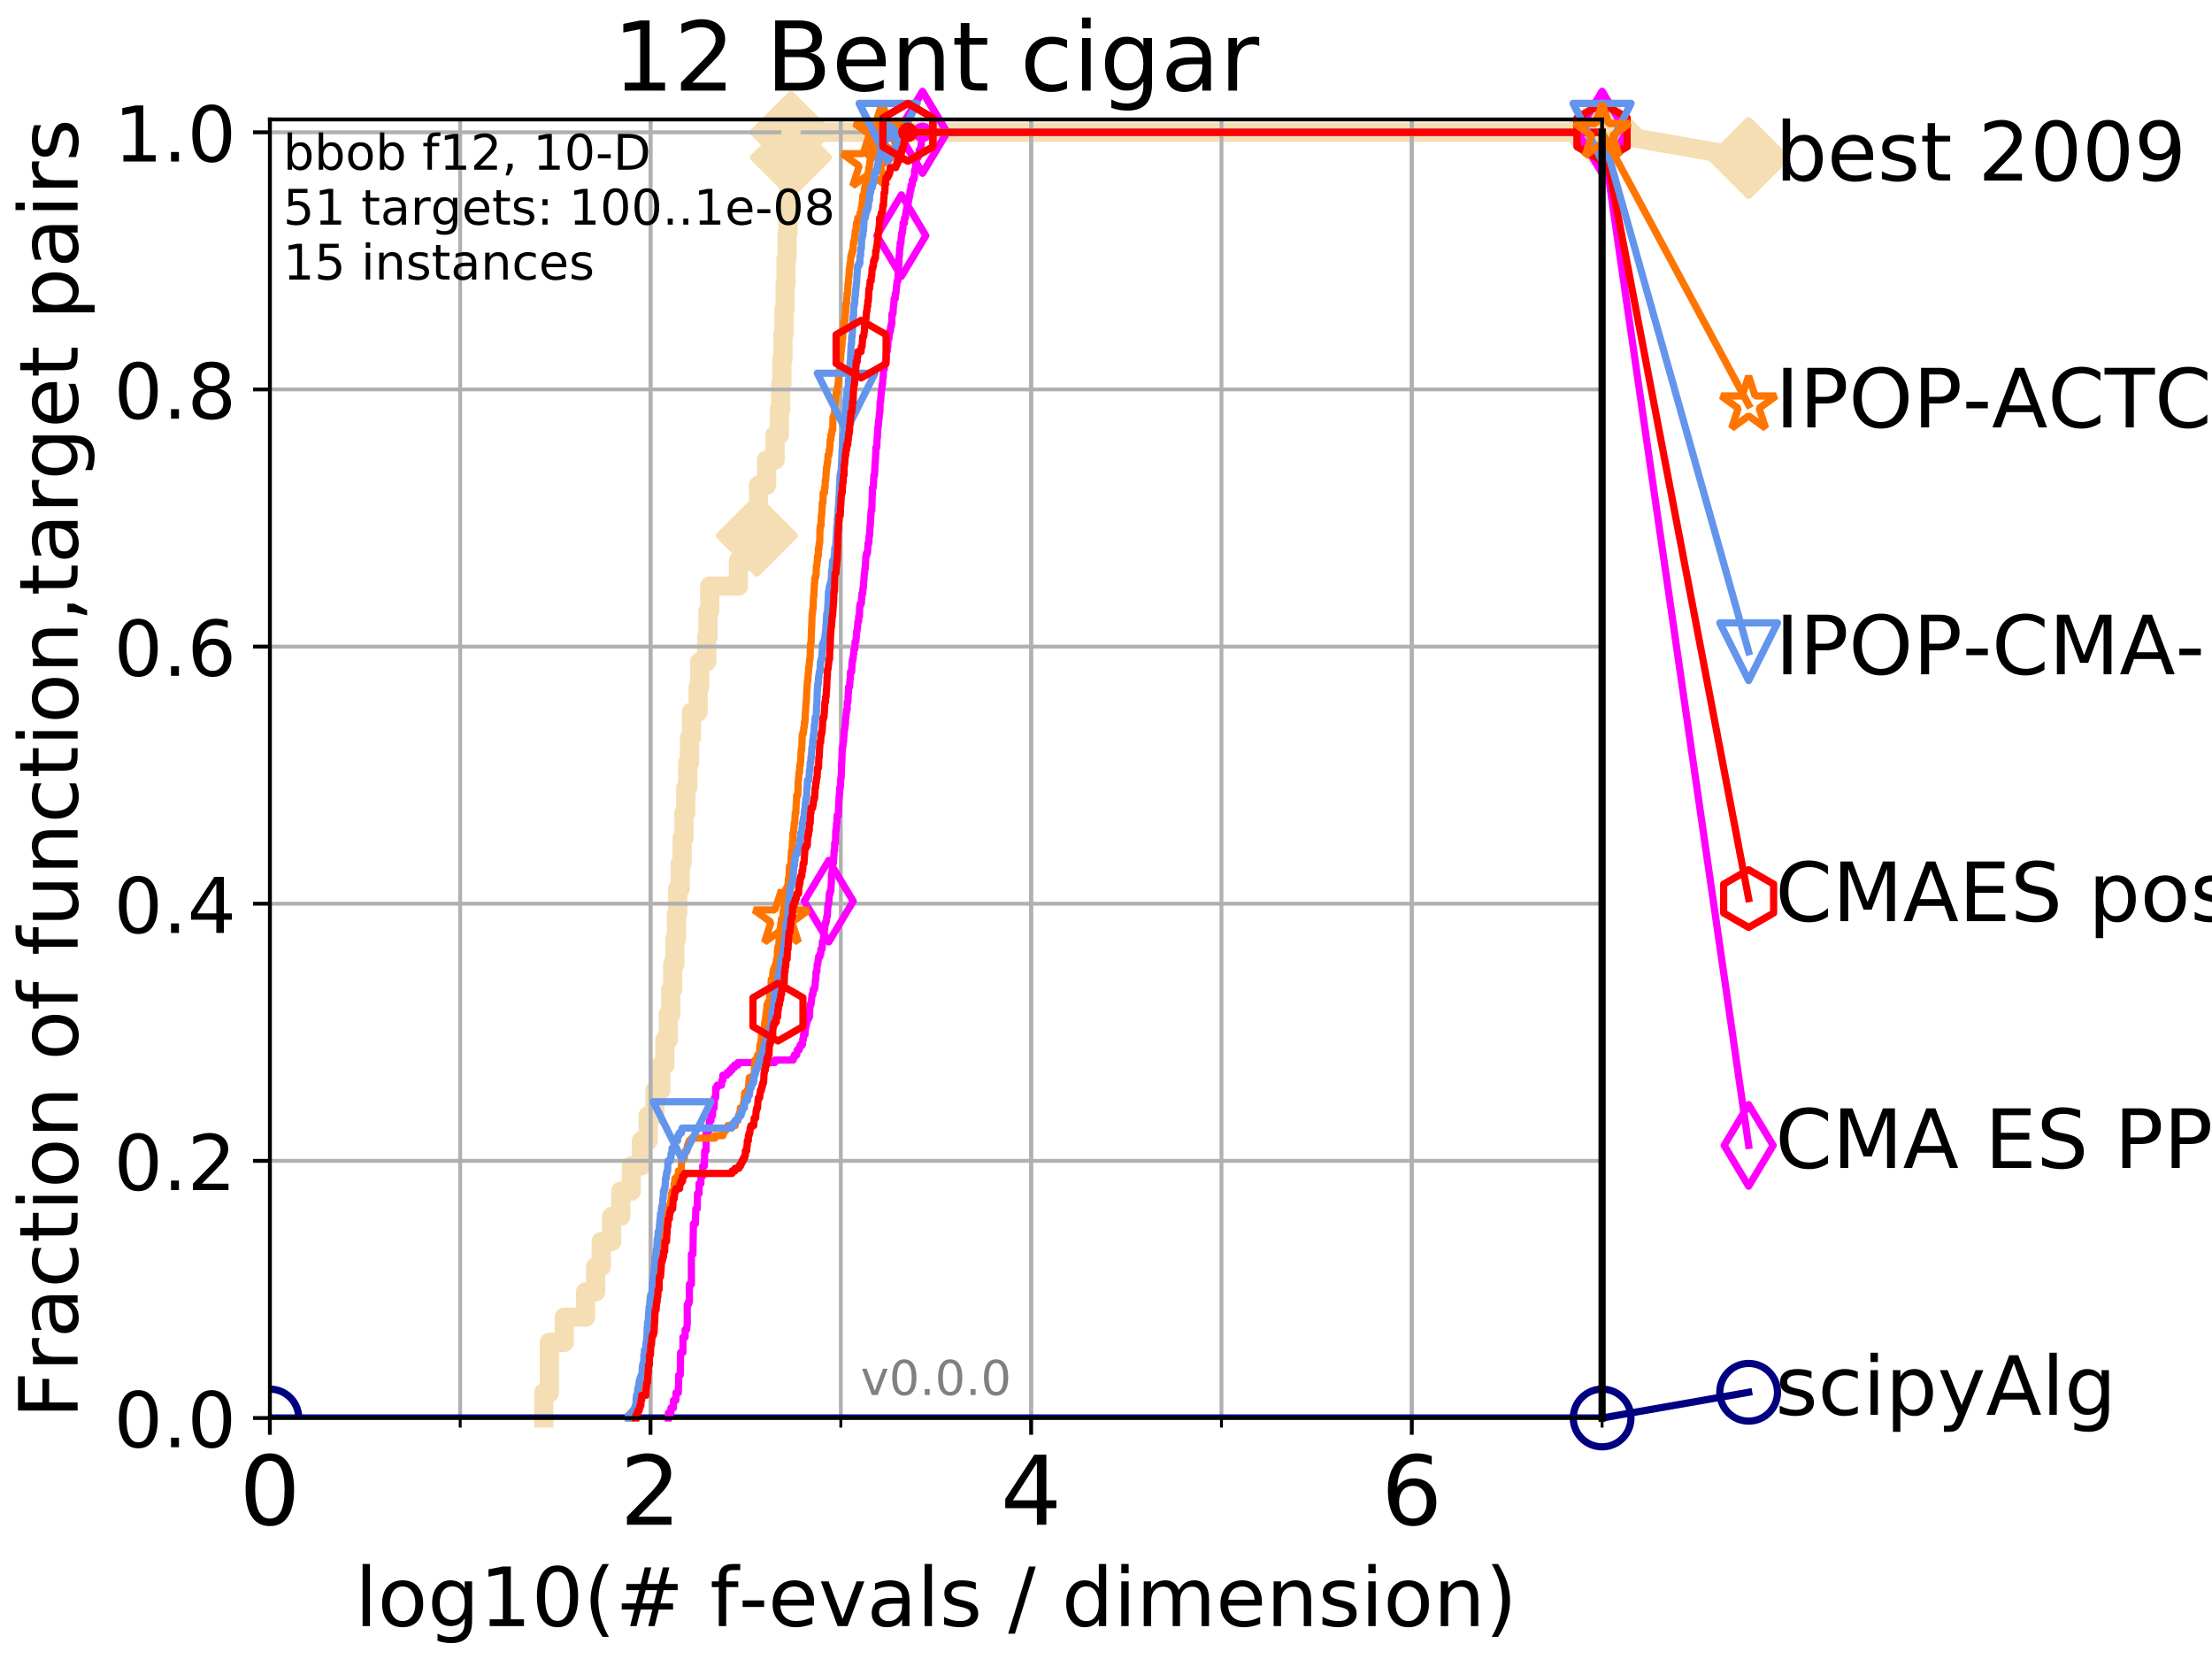<?xml version="1.0" encoding="utf-8" standalone="no"?>
<!DOCTYPE svg PUBLIC "-//W3C//DTD SVG 1.1//EN"
  "http://www.w3.org/Graphics/SVG/1.1/DTD/svg11.dtd">
<!-- Created with matplotlib (http://matplotlib.org/) -->
<svg height="345pt" version="1.1" viewBox="0 0 460 345" width="460pt" xmlns="http://www.w3.org/2000/svg" xmlns:xlink="http://www.w3.org/1999/xlink">
 <defs>
  <style type="text/css">
*{stroke-linecap:butt;stroke-linejoin:round;}
  </style>
 </defs>
 <g id="figure_1">
  <g id="patch_1">
   <path d="M 0 345.6 
L 460.8 345.6 
L 460.8 0 
L 0 0 
z
" style="fill:#ffffff;"/>
  </g>
  <g id="axes_1">
   <g id="patch_2">
    <path d="M 56.12 294.88 
L 333.168 294.88 
L 333.168 24.84 
L 56.12 24.84 
z
" style="fill:#ffffff;"/>
   </g>
   <g id="line2d_1">
    <path d="M 113.086 294.88 
L 113.086 289.638 
L 114.235 289.638 
L 114.235 279.153 
L 117.33 279.153 
L 117.33 273.91 
L 121.779 273.91 
L 121.779 268.668 
L 123.87 268.668 
L 123.87 263.425 
L 125.032 263.425 
L 125.032 258.183 
L 127.198 258.183 
L 127.198 252.94 
L 129.097 252.94 
L 129.097 247.698 
L 131.29 247.698 
L 131.29 242.455 
L 133.389 242.455 
L 133.389 237.213 
L 134.788 237.213 
L 134.788 231.97 
L 136.213 231.97 
L 136.213 226.728 
L 137.423 226.728 
L 137.423 221.485 
L 138.267 221.485 
L 138.267 216.243 
L 138.974 216.243 
L 138.974 211 
L 139.493 211 
L 139.493 205.758 
L 139.879 205.758 
L 139.879 200.515 
L 140.333 200.515 
L 140.333 195.273 
L 140.675 195.273 
L 140.675 190.03 
L 140.937 190.03 
L 140.937 184.788 
L 141.461 184.788 
L 141.461 179.546 
L 141.852 179.546 
L 141.852 174.303 
L 142.223 174.303 
L 142.223 169.061 
L 142.609 169.061 
L 142.609 163.818 
L 143.019 163.818 
L 143.019 158.576 
L 143.398 158.576 
L 143.398 153.333 
L 143.801 153.333 
L 143.801 148.091 
L 145.178 148.091 
L 145.178 142.848 
L 145.513 142.848 
L 145.513 137.606 
L 146.966 137.606 
L 146.966 132.363 
L 147.234 132.363 
L 147.234 127.121 
L 147.598 127.121 
L 147.598 121.878 
L 153.56 121.878 
L 153.56 116.636 
L 157.389 116.636 
L 157.389 111.393 
L 157.578 111.393 
L 157.578 106.151 
L 157.728 106.151 
L 157.728 100.908 
L 159.412 100.908 
L 159.412 95.666 
L 161.179 95.666 
L 161.179 90.423 
L 162.066 90.423 
L 162.066 85.181 
L 162.346 85.181 
L 162.346 79.938 
L 162.593 79.938 
L 162.593 74.696 
L 162.816 74.696 
L 162.816 69.453 
L 163.04 69.453 
L 163.04 64.211 
L 163.264 64.211 
L 163.264 58.969 
L 163.462 58.969 
L 163.462 53.726 
L 163.681 53.726 
L 163.681 48.484 
L 163.854 48.484 
L 163.854 43.241 
L 164.046 43.241 
L 164.046 37.999 
L 164.257 37.999 
L 164.257 32.756 
L 164.485 32.756 
L 164.485 27.514 
L 333.168 27.514 
" style="fill:none;stroke:#f5deb3;stroke-linecap:square;stroke-width:4;"/>
   </g>
   <g id="line2d_2">
    <defs>
     <path d="M -0 7.778 
L 7.778 0 
L 0 -7.778 
L -7.778 -0 
z
" id="m01655a3c89" style="stroke:#f5deb3;stroke-linejoin:miter;stroke-width:1.5;"/>
    </defs>
    <g>
     <use style="fill:#f5deb3;stroke:#f5deb3;stroke-linejoin:miter;stroke-width:1.5;" x="157.389" xlink:href="#m01655a3c89" y="111.393"/>
     <use style="fill:#f5deb3;stroke:#f5deb3;stroke-linejoin:miter;stroke-width:1.5;" x="164.485" xlink:href="#m01655a3c89" y="32.756"/>
     <use style="fill:#f5deb3;stroke:#f5deb3;stroke-linejoin:miter;stroke-width:1.5;" x="164.485" xlink:href="#m01655a3c89" y="27.514"/>
     <use style="fill:#f5deb3;stroke:#f5deb3;stroke-linejoin:miter;stroke-width:1.5;" x="164.485" xlink:href="#m01655a3c89" y="27.514"/>
     <use style="fill:#f5deb3;stroke:#f5deb3;stroke-linejoin:miter;stroke-width:1.5;" x="333.168" xlink:href="#m01655a3c89" y="27.514"/>
    </g>
   </g>
   <g id="line2d_3">
    <path style="fill:none;stroke:#f5deb3;stroke-linecap:square;stroke-width:4;"/>
    <g/>
   </g>
   <g id="line2d_4">
    <path d="M 333.168 27.514 
L 363.643 32.861 
" style="fill:none;stroke:#f5deb3;stroke-linecap:square;stroke-width:4;"/>
    <g>
     <use style="fill:#f5deb3;stroke:#f5deb3;stroke-linejoin:miter;stroke-width:1.5;" x="333.168" xlink:href="#m01655a3c89" y="27.514"/>
     <use style="fill:#f5deb3;stroke:#f5deb3;stroke-linejoin:miter;stroke-width:1.5;" x="363.643" xlink:href="#m01655a3c89" y="32.861"/>
    </g>
   </g>
   <g id="matplotlib.axis_1">
    <g id="xtick_1">
     <g id="line2d_5">
      <path clip-path="url(#pa1ab0b0232)" d="M 56.12 294.88 
L 56.12 24.84 
" style="fill:none;stroke:#b0b0b0;stroke-linecap:square;stroke-width:0.8;"/>
     </g>
     <g id="line2d_6">
      <defs>
       <path d="M 0 0 
L 0 3.5 
" id="m9a96d581bb" style="stroke:#000000;stroke-width:0.8;"/>
      </defs>
      <g>
       <use style="stroke:#000000;stroke-width:0.8;" x="56.12" xlink:href="#m9a96d581bb" y="294.88"/>
      </g>
     </g>
     <g id="text_1">
      <!-- 0 -->
      <defs>
       <path d="M 31.781 66.406 
Q 24.172 66.406 20.328 58.906 
Q 16.5 51.422 16.5 36.375 
Q 16.5 21.391 20.328 13.891 
Q 24.172 6.391 31.781 6.391 
Q 39.453 6.391 43.281 13.891 
Q 47.125 21.391 47.125 36.375 
Q 47.125 51.422 43.281 58.906 
Q 39.453 66.406 31.781 66.406 
z
M 31.781 74.219 
Q 44.047 74.219 50.516 64.516 
Q 56.984 54.828 56.984 36.375 
Q 56.984 17.969 50.516 8.266 
Q 44.047 -1.422 31.781 -1.422 
Q 19.531 -1.422 13.062 8.266 
Q 6.594 17.969 6.594 36.375 
Q 6.594 54.828 13.062 64.516 
Q 19.531 74.219 31.781 74.219 
z
" id="DejaVuSans-30"/>
      </defs>
      <g transform="translate(49.758 317.077)scale(0.2 -0.2)">
       <use xlink:href="#DejaVuSans-30"/>
      </g>
     </g>
    </g>
    <g id="xtick_2">
     <g id="line2d_7">
      <path clip-path="url(#pa1ab0b0232)" d="M 135.277 294.88 
L 135.277 24.84 
" style="fill:none;stroke:#b0b0b0;stroke-linecap:square;stroke-width:0.8;"/>
     </g>
     <g id="line2d_8">
      <g>
       <use style="stroke:#000000;stroke-width:0.8;" x="135.277" xlink:href="#m9a96d581bb" y="294.88"/>
      </g>
     </g>
     <g id="text_2">
      <!-- 2 -->
      <defs>
       <path d="M 19.188 8.297 
L 53.609 8.297 
L 53.609 0 
L 7.328 0 
L 7.328 8.297 
Q 12.938 14.109 22.625 23.891 
Q 32.328 33.688 34.812 36.531 
Q 39.547 41.844 41.422 45.531 
Q 43.312 49.219 43.312 52.781 
Q 43.312 58.594 39.234 62.25 
Q 35.156 65.922 28.609 65.922 
Q 23.969 65.922 18.812 64.312 
Q 13.672 62.703 7.812 59.422 
L 7.812 69.391 
Q 13.766 71.781 18.938 73 
Q 24.125 74.219 28.422 74.219 
Q 39.75 74.219 46.484 68.547 
Q 53.219 62.891 53.219 53.422 
Q 53.219 48.922 51.531 44.891 
Q 49.859 40.875 45.406 35.406 
Q 44.188 33.984 37.641 27.219 
Q 31.109 20.453 19.188 8.297 
z
" id="DejaVuSans-32"/>
      </defs>
      <g transform="translate(128.914 317.077)scale(0.2 -0.2)">
       <use xlink:href="#DejaVuSans-32"/>
      </g>
     </g>
    </g>
    <g id="xtick_3">
     <g id="line2d_9">
      <path clip-path="url(#pa1ab0b0232)" d="M 214.433 294.88 
L 214.433 24.84 
" style="fill:none;stroke:#b0b0b0;stroke-linecap:square;stroke-width:0.8;"/>
     </g>
     <g id="line2d_10">
      <g>
       <use style="stroke:#000000;stroke-width:0.8;" x="214.433" xlink:href="#m9a96d581bb" y="294.88"/>
      </g>
     </g>
     <g id="text_3">
      <!-- 4 -->
      <defs>
       <path d="M 37.797 64.312 
L 12.891 25.391 
L 37.797 25.391 
z
M 35.203 72.906 
L 47.609 72.906 
L 47.609 25.391 
L 58.016 25.391 
L 58.016 17.188 
L 47.609 17.188 
L 47.609 0 
L 37.797 0 
L 37.797 17.188 
L 4.891 17.188 
L 4.891 26.703 
z
" id="DejaVuSans-34"/>
      </defs>
      <g transform="translate(208.071 317.077)scale(0.2 -0.2)">
       <use xlink:href="#DejaVuSans-34"/>
      </g>
     </g>
    </g>
    <g id="xtick_4">
     <g id="line2d_11">
      <path clip-path="url(#pa1ab0b0232)" d="M 293.59 294.88 
L 293.59 24.84 
" style="fill:none;stroke:#b0b0b0;stroke-linecap:square;stroke-width:0.8;"/>
     </g>
     <g id="line2d_12">
      <g>
       <use style="stroke:#000000;stroke-width:0.8;" x="293.59" xlink:href="#m9a96d581bb" y="294.88"/>
      </g>
     </g>
     <g id="text_4">
      <!-- 6 -->
      <defs>
       <path d="M 33.016 40.375 
Q 26.375 40.375 22.484 35.828 
Q 18.609 31.297 18.609 23.391 
Q 18.609 15.531 22.484 10.953 
Q 26.375 6.391 33.016 6.391 
Q 39.656 6.391 43.531 10.953 
Q 47.406 15.531 47.406 23.391 
Q 47.406 31.297 43.531 35.828 
Q 39.656 40.375 33.016 40.375 
z
M 52.594 71.297 
L 52.594 62.312 
Q 48.875 64.062 45.094 64.984 
Q 41.312 65.922 37.594 65.922 
Q 27.828 65.922 22.672 59.328 
Q 17.531 52.734 16.797 39.406 
Q 19.672 43.656 24.016 45.922 
Q 28.375 48.188 33.594 48.188 
Q 44.578 48.188 50.953 41.516 
Q 57.328 34.859 57.328 23.391 
Q 57.328 12.156 50.688 5.359 
Q 44.047 -1.422 33.016 -1.422 
Q 20.359 -1.422 13.672 8.266 
Q 6.984 17.969 6.984 36.375 
Q 6.984 53.656 15.188 63.938 
Q 23.391 74.219 37.203 74.219 
Q 40.922 74.219 44.703 73.484 
Q 48.484 72.75 52.594 71.297 
z
" id="DejaVuSans-36"/>
      </defs>
      <g transform="translate(287.227 317.077)scale(0.2 -0.2)">
       <use xlink:href="#DejaVuSans-36"/>
      </g>
     </g>
    </g>
    <g id="xtick_5">
     <g id="line2d_13">
      <path clip-path="url(#pa1ab0b0232)" d="M 56.12 294.88 
L 56.12 24.84 
" style="fill:none;stroke:#b0b0b0;stroke-linecap:square;stroke-width:0.8;"/>
     </g>
     <g id="line2d_14">
      <defs>
       <path d="M 0 0 
L 0 2 
" id="m49ff042148" style="stroke:#000000;stroke-width:0.6;"/>
      </defs>
      <g>
       <use style="stroke:#000000;stroke-width:0.6;" x="56.12" xlink:href="#m49ff042148" y="294.88"/>
      </g>
     </g>
    </g>
    <g id="xtick_6">
     <g id="line2d_15">
      <path clip-path="url(#pa1ab0b0232)" d="M 95.698 294.88 
L 95.698 24.84 
" style="fill:none;stroke:#b0b0b0;stroke-linecap:square;stroke-width:0.8;"/>
     </g>
     <g id="line2d_16">
      <g>
       <use style="stroke:#000000;stroke-width:0.6;" x="95.698" xlink:href="#m49ff042148" y="294.88"/>
      </g>
     </g>
    </g>
    <g id="xtick_7">
     <g id="line2d_17">
      <path clip-path="url(#pa1ab0b0232)" d="M 135.277 294.88 
L 135.277 24.84 
" style="fill:none;stroke:#b0b0b0;stroke-linecap:square;stroke-width:0.8;"/>
     </g>
     <g id="line2d_18">
      <g>
       <use style="stroke:#000000;stroke-width:0.6;" x="135.277" xlink:href="#m49ff042148" y="294.88"/>
      </g>
     </g>
    </g>
    <g id="xtick_8">
     <g id="line2d_19">
      <path clip-path="url(#pa1ab0b0232)" d="M 174.855 294.88 
L 174.855 24.84 
" style="fill:none;stroke:#b0b0b0;stroke-linecap:square;stroke-width:0.8;"/>
     </g>
     <g id="line2d_20">
      <g>
       <use style="stroke:#000000;stroke-width:0.6;" x="174.855" xlink:href="#m49ff042148" y="294.88"/>
      </g>
     </g>
    </g>
    <g id="xtick_9">
     <g id="line2d_21">
      <path clip-path="url(#pa1ab0b0232)" d="M 214.433 294.88 
L 214.433 24.84 
" style="fill:none;stroke:#b0b0b0;stroke-linecap:square;stroke-width:0.8;"/>
     </g>
     <g id="line2d_22">
      <g>
       <use style="stroke:#000000;stroke-width:0.6;" x="214.433" xlink:href="#m49ff042148" y="294.88"/>
      </g>
     </g>
    </g>
    <g id="xtick_10">
     <g id="line2d_23">
      <path clip-path="url(#pa1ab0b0232)" d="M 254.011 294.88 
L 254.011 24.84 
" style="fill:none;stroke:#b0b0b0;stroke-linecap:square;stroke-width:0.8;"/>
     </g>
     <g id="line2d_24">
      <g>
       <use style="stroke:#000000;stroke-width:0.6;" x="254.011" xlink:href="#m49ff042148" y="294.88"/>
      </g>
     </g>
    </g>
    <g id="xtick_11">
     <g id="line2d_25">
      <path clip-path="url(#pa1ab0b0232)" d="M 293.59 294.88 
L 293.59 24.84 
" style="fill:none;stroke:#b0b0b0;stroke-linecap:square;stroke-width:0.8;"/>
     </g>
     <g id="line2d_26">
      <g>
       <use style="stroke:#000000;stroke-width:0.6;" x="293.59" xlink:href="#m49ff042148" y="294.88"/>
      </g>
     </g>
    </g>
    <g id="xtick_12">
     <g id="line2d_27">
      <path clip-path="url(#pa1ab0b0232)" d="M 333.168 294.88 
L 333.168 24.84 
" style="fill:none;stroke:#b0b0b0;stroke-linecap:square;stroke-width:0.8;"/>
     </g>
     <g id="line2d_28">
      <g>
       <use style="stroke:#000000;stroke-width:0.6;" x="333.168" xlink:href="#m49ff042148" y="294.88"/>
      </g>
     </g>
    </g>
    <g id="text_5">
     <!-- log10(# f-evals / dimension) -->
     <defs>
      <path d="M 9.422 75.984 
L 18.406 75.984 
L 18.406 0 
L 9.422 0 
z
" id="DejaVuSans-6c"/>
      <path d="M 30.609 48.391 
Q 23.391 48.391 19.188 42.75 
Q 14.984 37.109 14.984 27.297 
Q 14.984 17.484 19.156 11.844 
Q 23.344 6.203 30.609 6.203 
Q 37.797 6.203 41.984 11.859 
Q 46.188 17.531 46.188 27.297 
Q 46.188 37.016 41.984 42.703 
Q 37.797 48.391 30.609 48.391 
z
M 30.609 56 
Q 42.328 56 49.016 48.375 
Q 55.719 40.766 55.719 27.297 
Q 55.719 13.875 49.016 6.219 
Q 42.328 -1.422 30.609 -1.422 
Q 18.844 -1.422 12.172 6.219 
Q 5.516 13.875 5.516 27.297 
Q 5.516 40.766 12.172 48.375 
Q 18.844 56 30.609 56 
z
" id="DejaVuSans-6f"/>
      <path d="M 45.406 27.984 
Q 45.406 37.75 41.375 43.109 
Q 37.359 48.484 30.078 48.484 
Q 22.859 48.484 18.828 43.109 
Q 14.797 37.75 14.797 27.984 
Q 14.797 18.266 18.828 12.891 
Q 22.859 7.516 30.078 7.516 
Q 37.359 7.516 41.375 12.891 
Q 45.406 18.266 45.406 27.984 
z
M 54.391 6.781 
Q 54.391 -7.172 48.188 -13.984 
Q 42 -20.797 29.203 -20.797 
Q 24.469 -20.797 20.266 -20.094 
Q 16.062 -19.391 12.109 -17.922 
L 12.109 -9.188 
Q 16.062 -11.328 19.922 -12.344 
Q 23.781 -13.375 27.781 -13.375 
Q 36.625 -13.375 41.016 -8.766 
Q 45.406 -4.156 45.406 5.172 
L 45.406 9.625 
Q 42.625 4.781 38.281 2.391 
Q 33.938 0 27.875 0 
Q 17.828 0 11.672 7.656 
Q 5.516 15.328 5.516 27.984 
Q 5.516 40.672 11.672 48.328 
Q 17.828 56 27.875 56 
Q 33.938 56 38.281 53.609 
Q 42.625 51.219 45.406 46.391 
L 45.406 54.688 
L 54.391 54.688 
z
" id="DejaVuSans-67"/>
      <path d="M 12.406 8.297 
L 28.516 8.297 
L 28.516 63.922 
L 10.984 60.406 
L 10.984 69.391 
L 28.422 72.906 
L 38.281 72.906 
L 38.281 8.297 
L 54.391 8.297 
L 54.391 0 
L 12.406 0 
z
" id="DejaVuSans-31"/>
      <path d="M 31 75.875 
Q 24.469 64.656 21.281 53.656 
Q 18.109 42.672 18.109 31.391 
Q 18.109 20.125 21.312 9.062 
Q 24.516 -2 31 -13.188 
L 23.188 -13.188 
Q 15.875 -1.703 12.234 9.375 
Q 8.594 20.453 8.594 31.391 
Q 8.594 42.281 12.203 53.312 
Q 15.828 64.359 23.188 75.875 
z
" id="DejaVuSans-28"/>
      <path d="M 51.125 44 
L 36.922 44 
L 32.812 27.688 
L 47.125 27.688 
z
M 43.797 71.781 
L 38.719 51.516 
L 52.984 51.516 
L 58.109 71.781 
L 65.922 71.781 
L 60.891 51.516 
L 76.125 51.516 
L 76.125 44 
L 58.984 44 
L 54.984 27.688 
L 70.516 27.688 
L 70.516 20.219 
L 53.078 20.219 
L 48 0 
L 40.188 0 
L 45.219 20.219 
L 30.906 20.219 
L 25.875 0 
L 18.016 0 
L 23.094 20.219 
L 7.719 20.219 
L 7.719 27.688 
L 24.906 27.688 
L 29 44 
L 13.281 44 
L 13.281 51.516 
L 30.906 51.516 
L 35.891 71.781 
z
" id="DejaVuSans-23"/>
      <path id="DejaVuSans-20"/>
      <path d="M 37.109 75.984 
L 37.109 68.5 
L 28.516 68.5 
Q 23.688 68.5 21.797 66.547 
Q 19.922 64.594 19.922 59.516 
L 19.922 54.688 
L 34.719 54.688 
L 34.719 47.703 
L 19.922 47.703 
L 19.922 0 
L 10.891 0 
L 10.891 47.703 
L 2.297 47.703 
L 2.297 54.688 
L 10.891 54.688 
L 10.891 58.5 
Q 10.891 67.625 15.141 71.797 
Q 19.391 75.984 28.609 75.984 
z
" id="DejaVuSans-66"/>
      <path d="M 4.891 31.391 
L 31.203 31.391 
L 31.203 23.391 
L 4.891 23.391 
z
" id="DejaVuSans-2d"/>
      <path d="M 56.203 29.594 
L 56.203 25.203 
L 14.891 25.203 
Q 15.484 15.922 20.484 11.062 
Q 25.484 6.203 34.422 6.203 
Q 39.594 6.203 44.453 7.469 
Q 49.312 8.734 54.109 11.281 
L 54.109 2.781 
Q 49.266 0.734 44.188 -0.344 
Q 39.109 -1.422 33.891 -1.422 
Q 20.797 -1.422 13.156 6.188 
Q 5.516 13.812 5.516 26.812 
Q 5.516 40.234 12.766 48.109 
Q 20.016 56 32.328 56 
Q 43.359 56 49.781 48.891 
Q 56.203 41.797 56.203 29.594 
z
M 47.219 32.234 
Q 47.125 39.594 43.094 43.984 
Q 39.062 48.391 32.422 48.391 
Q 24.906 48.391 20.391 44.141 
Q 15.875 39.891 15.188 32.172 
z
" id="DejaVuSans-65"/>
      <path d="M 2.984 54.688 
L 12.5 54.688 
L 29.594 8.797 
L 46.688 54.688 
L 56.203 54.688 
L 35.688 0 
L 23.484 0 
z
" id="DejaVuSans-76"/>
      <path d="M 34.281 27.484 
Q 23.391 27.484 19.188 25 
Q 14.984 22.516 14.984 16.5 
Q 14.984 11.719 18.141 8.906 
Q 21.297 6.109 26.703 6.109 
Q 34.188 6.109 38.703 11.406 
Q 43.219 16.703 43.219 25.484 
L 43.219 27.484 
z
M 52.203 31.203 
L 52.203 0 
L 43.219 0 
L 43.219 8.297 
Q 40.141 3.328 35.547 0.953 
Q 30.953 -1.422 24.312 -1.422 
Q 15.922 -1.422 10.953 3.297 
Q 6 8.016 6 15.922 
Q 6 25.141 12.172 29.828 
Q 18.359 34.516 30.609 34.516 
L 43.219 34.516 
L 43.219 35.406 
Q 43.219 41.609 39.141 45 
Q 35.062 48.391 27.688 48.391 
Q 23 48.391 18.547 47.266 
Q 14.109 46.141 10.016 43.891 
L 10.016 52.203 
Q 14.938 54.109 19.578 55.047 
Q 24.219 56 28.609 56 
Q 40.484 56 46.344 49.844 
Q 52.203 43.703 52.203 31.203 
z
" id="DejaVuSans-61"/>
      <path d="M 44.281 53.078 
L 44.281 44.578 
Q 40.484 46.531 36.375 47.5 
Q 32.281 48.484 27.875 48.484 
Q 21.188 48.484 17.844 46.438 
Q 14.5 44.391 14.5 40.281 
Q 14.5 37.156 16.891 35.375 
Q 19.281 33.594 26.516 31.984 
L 29.594 31.297 
Q 39.156 29.25 43.188 25.516 
Q 47.219 21.781 47.219 15.094 
Q 47.219 7.469 41.188 3.016 
Q 35.156 -1.422 24.609 -1.422 
Q 20.219 -1.422 15.453 -0.562 
Q 10.688 0.297 5.422 2 
L 5.422 11.281 
Q 10.406 8.688 15.234 7.391 
Q 20.062 6.109 24.812 6.109 
Q 31.156 6.109 34.562 8.281 
Q 37.984 10.453 37.984 14.406 
Q 37.984 18.062 35.516 20.016 
Q 33.062 21.969 24.703 23.781 
L 21.578 24.516 
Q 13.234 26.266 9.516 29.906 
Q 5.812 33.547 5.812 39.891 
Q 5.812 47.609 11.281 51.797 
Q 16.75 56 26.812 56 
Q 31.781 56 36.172 55.266 
Q 40.578 54.547 44.281 53.078 
z
" id="DejaVuSans-73"/>
      <path d="M 25.391 72.906 
L 33.688 72.906 
L 8.297 -9.281 
L 0 -9.281 
z
" id="DejaVuSans-2f"/>
      <path d="M 45.406 46.391 
L 45.406 75.984 
L 54.391 75.984 
L 54.391 0 
L 45.406 0 
L 45.406 8.203 
Q 42.578 3.328 38.25 0.953 
Q 33.938 -1.422 27.875 -1.422 
Q 17.969 -1.422 11.734 6.484 
Q 5.516 14.406 5.516 27.297 
Q 5.516 40.188 11.734 48.094 
Q 17.969 56 27.875 56 
Q 33.938 56 38.25 53.625 
Q 42.578 51.266 45.406 46.391 
z
M 14.797 27.297 
Q 14.797 17.391 18.875 11.75 
Q 22.953 6.109 30.078 6.109 
Q 37.203 6.109 41.297 11.75 
Q 45.406 17.391 45.406 27.297 
Q 45.406 37.203 41.297 42.844 
Q 37.203 48.484 30.078 48.484 
Q 22.953 48.484 18.875 42.844 
Q 14.797 37.203 14.797 27.297 
z
" id="DejaVuSans-64"/>
      <path d="M 9.422 54.688 
L 18.406 54.688 
L 18.406 0 
L 9.422 0 
z
M 9.422 75.984 
L 18.406 75.984 
L 18.406 64.594 
L 9.422 64.594 
z
" id="DejaVuSans-69"/>
      <path d="M 52 44.188 
Q 55.375 50.25 60.062 53.125 
Q 64.75 56 71.094 56 
Q 79.641 56 84.281 50.016 
Q 88.922 44.047 88.922 33.016 
L 88.922 0 
L 79.891 0 
L 79.891 32.719 
Q 79.891 40.578 77.094 44.375 
Q 74.312 48.188 68.609 48.188 
Q 61.625 48.188 57.562 43.547 
Q 53.516 38.922 53.516 30.906 
L 53.516 0 
L 44.484 0 
L 44.484 32.719 
Q 44.484 40.625 41.703 44.406 
Q 38.922 48.188 33.109 48.188 
Q 26.219 48.188 22.156 43.531 
Q 18.109 38.875 18.109 30.906 
L 18.109 0 
L 9.078 0 
L 9.078 54.688 
L 18.109 54.688 
L 18.109 46.188 
Q 21.188 51.219 25.484 53.609 
Q 29.781 56 35.688 56 
Q 41.656 56 45.828 52.969 
Q 50 49.953 52 44.188 
z
" id="DejaVuSans-6d"/>
      <path d="M 54.891 33.016 
L 54.891 0 
L 45.906 0 
L 45.906 32.719 
Q 45.906 40.484 42.875 44.328 
Q 39.844 48.188 33.797 48.188 
Q 26.516 48.188 22.312 43.547 
Q 18.109 38.922 18.109 30.906 
L 18.109 0 
L 9.078 0 
L 9.078 54.688 
L 18.109 54.688 
L 18.109 46.188 
Q 21.344 51.125 25.703 53.562 
Q 30.078 56 35.797 56 
Q 45.219 56 50.047 50.172 
Q 54.891 44.344 54.891 33.016 
z
" id="DejaVuSans-6e"/>
      <path d="M 8.016 75.875 
L 15.828 75.875 
Q 23.141 64.359 26.781 53.312 
Q 30.422 42.281 30.422 31.391 
Q 30.422 20.453 26.781 9.375 
Q 23.141 -1.703 15.828 -13.188 
L 8.016 -13.188 
Q 14.5 -2 17.703 9.062 
Q 20.906 20.125 20.906 31.391 
Q 20.906 42.672 17.703 53.656 
Q 14.5 64.656 8.016 75.875 
z
" id="DejaVuSans-29"/>
     </defs>
     <g transform="translate(73.803 338.154)scale(0.17 -0.17)">
      <use xlink:href="#DejaVuSans-6c"/>
      <use x="27.783" xlink:href="#DejaVuSans-6f"/>
      <use x="88.965" xlink:href="#DejaVuSans-67"/>
      <use x="152.441" xlink:href="#DejaVuSans-31"/>
      <use x="216.064" xlink:href="#DejaVuSans-30"/>
      <use x="279.688" xlink:href="#DejaVuSans-28"/>
      <use x="318.701" xlink:href="#DejaVuSans-23"/>
      <use x="402.49" xlink:href="#DejaVuSans-20"/>
      <use x="434.277" xlink:href="#DejaVuSans-66"/>
      <use x="469.404" xlink:href="#DejaVuSans-2d"/>
      <use x="505.488" xlink:href="#DejaVuSans-65"/>
      <use x="567.012" xlink:href="#DejaVuSans-76"/>
      <use x="626.191" xlink:href="#DejaVuSans-61"/>
      <use x="687.471" xlink:href="#DejaVuSans-6c"/>
      <use x="715.254" xlink:href="#DejaVuSans-73"/>
      <use x="767.354" xlink:href="#DejaVuSans-20"/>
      <use x="799.141" xlink:href="#DejaVuSans-2f"/>
      <use x="832.832" xlink:href="#DejaVuSans-20"/>
      <use x="864.619" xlink:href="#DejaVuSans-64"/>
      <use x="928.096" xlink:href="#DejaVuSans-69"/>
      <use x="955.879" xlink:href="#DejaVuSans-6d"/>
      <use x="1053.291" xlink:href="#DejaVuSans-65"/>
      <use x="1114.814" xlink:href="#DejaVuSans-6e"/>
      <use x="1178.193" xlink:href="#DejaVuSans-73"/>
      <use x="1230.293" xlink:href="#DejaVuSans-69"/>
      <use x="1258.076" xlink:href="#DejaVuSans-6f"/>
      <use x="1319.258" xlink:href="#DejaVuSans-6e"/>
      <use x="1382.637" xlink:href="#DejaVuSans-29"/>
     </g>
    </g>
   </g>
   <g id="matplotlib.axis_2">
    <g id="ytick_1">
     <g id="line2d_29">
      <path clip-path="url(#pa1ab0b0232)" d="M 56.12 294.88 
L 333.168 294.88 
" style="fill:none;stroke:#b0b0b0;stroke-linecap:square;stroke-width:0.8;"/>
     </g>
     <g id="line2d_30">
      <defs>
       <path d="M 0 0 
L -3.5 0 
" id="mdb28192f02" style="stroke:#000000;stroke-width:0.8;"/>
      </defs>
      <g>
       <use style="stroke:#000000;stroke-width:0.8;" x="56.12" xlink:href="#mdb28192f02" y="294.88"/>
      </g>
     </g>
     <g id="text_6">
      <!-- 0.0 -->
      <defs>
       <path d="M 10.688 12.406 
L 21 12.406 
L 21 0 
L 10.688 0 
z
" id="DejaVuSans-2e"/>
      </defs>
      <g transform="translate(23.675 300.959)scale(0.16 -0.16)">
       <use xlink:href="#DejaVuSans-30"/>
       <use x="63.623" xlink:href="#DejaVuSans-2e"/>
       <use x="95.41" xlink:href="#DejaVuSans-30"/>
      </g>
     </g>
    </g>
    <g id="ytick_2">
     <g id="line2d_31">
      <path clip-path="url(#pa1ab0b0232)" d="M 56.12 241.407 
L 333.168 241.407 
" style="fill:none;stroke:#b0b0b0;stroke-linecap:square;stroke-width:0.8;"/>
     </g>
     <g id="line2d_32">
      <g>
       <use style="stroke:#000000;stroke-width:0.8;" x="56.12" xlink:href="#mdb28192f02" y="241.407"/>
      </g>
     </g>
     <g id="text_7">
      <!-- 0.2 -->
      <g transform="translate(23.675 247.485)scale(0.16 -0.16)">
       <use xlink:href="#DejaVuSans-30"/>
       <use x="63.623" xlink:href="#DejaVuSans-2e"/>
       <use x="95.41" xlink:href="#DejaVuSans-32"/>
      </g>
     </g>
    </g>
    <g id="ytick_3">
     <g id="line2d_33">
      <path clip-path="url(#pa1ab0b0232)" d="M 56.12 187.933 
L 333.168 187.933 
" style="fill:none;stroke:#b0b0b0;stroke-linecap:square;stroke-width:0.8;"/>
     </g>
     <g id="line2d_34">
      <g>
       <use style="stroke:#000000;stroke-width:0.8;" x="56.12" xlink:href="#mdb28192f02" y="187.933"/>
      </g>
     </g>
     <g id="text_8">
      <!-- 0.4 -->
      <g transform="translate(23.675 194.012)scale(0.16 -0.16)">
       <use xlink:href="#DejaVuSans-30"/>
       <use x="63.623" xlink:href="#DejaVuSans-2e"/>
       <use x="95.41" xlink:href="#DejaVuSans-34"/>
      </g>
     </g>
    </g>
    <g id="ytick_4">
     <g id="line2d_35">
      <path clip-path="url(#pa1ab0b0232)" d="M 56.12 134.46 
L 333.168 134.46 
" style="fill:none;stroke:#b0b0b0;stroke-linecap:square;stroke-width:0.8;"/>
     </g>
     <g id="line2d_36">
      <g>
       <use style="stroke:#000000;stroke-width:0.8;" x="56.12" xlink:href="#mdb28192f02" y="134.46"/>
      </g>
     </g>
     <g id="text_9">
      <!-- 0.6 -->
      <g transform="translate(23.675 140.539)scale(0.16 -0.16)">
       <use xlink:href="#DejaVuSans-30"/>
       <use x="63.623" xlink:href="#DejaVuSans-2e"/>
       <use x="95.41" xlink:href="#DejaVuSans-36"/>
      </g>
     </g>
    </g>
    <g id="ytick_5">
     <g id="line2d_37">
      <path clip-path="url(#pa1ab0b0232)" d="M 56.12 80.987 
L 333.168 80.987 
" style="fill:none;stroke:#b0b0b0;stroke-linecap:square;stroke-width:0.8;"/>
     </g>
     <g id="line2d_38">
      <g>
       <use style="stroke:#000000;stroke-width:0.8;" x="56.12" xlink:href="#mdb28192f02" y="80.987"/>
      </g>
     </g>
     <g id="text_10">
      <!-- 0.8 -->
      <defs>
       <path d="M 31.781 34.625 
Q 24.75 34.625 20.719 30.859 
Q 16.703 27.094 16.703 20.516 
Q 16.703 13.922 20.719 10.156 
Q 24.75 6.391 31.781 6.391 
Q 38.812 6.391 42.859 10.172 
Q 46.922 13.969 46.922 20.516 
Q 46.922 27.094 42.891 30.859 
Q 38.875 34.625 31.781 34.625 
z
M 21.922 38.812 
Q 15.578 40.375 12.031 44.719 
Q 8.5 49.078 8.5 55.328 
Q 8.5 64.062 14.719 69.141 
Q 20.953 74.219 31.781 74.219 
Q 42.672 74.219 48.875 69.141 
Q 55.078 64.062 55.078 55.328 
Q 55.078 49.078 51.531 44.719 
Q 48 40.375 41.703 38.812 
Q 48.828 37.156 52.797 32.312 
Q 56.781 27.484 56.781 20.516 
Q 56.781 9.906 50.312 4.234 
Q 43.844 -1.422 31.781 -1.422 
Q 19.734 -1.422 13.25 4.234 
Q 6.781 9.906 6.781 20.516 
Q 6.781 27.484 10.781 32.312 
Q 14.797 37.156 21.922 38.812 
z
M 18.312 54.391 
Q 18.312 48.734 21.844 45.562 
Q 25.391 42.391 31.781 42.391 
Q 38.141 42.391 41.719 45.562 
Q 45.312 48.734 45.312 54.391 
Q 45.312 60.062 41.719 63.234 
Q 38.141 66.406 31.781 66.406 
Q 25.391 66.406 21.844 63.234 
Q 18.312 60.062 18.312 54.391 
z
" id="DejaVuSans-38"/>
      </defs>
      <g transform="translate(23.675 87.066)scale(0.16 -0.16)">
       <use xlink:href="#DejaVuSans-30"/>
       <use x="63.623" xlink:href="#DejaVuSans-2e"/>
       <use x="95.41" xlink:href="#DejaVuSans-38"/>
      </g>
     </g>
    </g>
    <g id="ytick_6">
     <g id="line2d_39">
      <path clip-path="url(#pa1ab0b0232)" d="M 56.12 27.514 
L 333.168 27.514 
" style="fill:none;stroke:#b0b0b0;stroke-linecap:square;stroke-width:0.8;"/>
     </g>
     <g id="line2d_40">
      <g>
       <use style="stroke:#000000;stroke-width:0.8;" x="56.12" xlink:href="#mdb28192f02" y="27.514"/>
      </g>
     </g>
     <g id="text_11">
      <!-- 1.0 -->
      <g transform="translate(23.675 33.592)scale(0.16 -0.16)">
       <use xlink:href="#DejaVuSans-31"/>
       <use x="63.623" xlink:href="#DejaVuSans-2e"/>
       <use x="95.41" xlink:href="#DejaVuSans-30"/>
      </g>
     </g>
    </g>
    <g id="text_12">
     <!-- Fraction of function,target pairs -->
     <defs>
      <path d="M 9.812 72.906 
L 51.703 72.906 
L 51.703 64.594 
L 19.672 64.594 
L 19.672 43.109 
L 48.578 43.109 
L 48.578 34.812 
L 19.672 34.812 
L 19.672 0 
L 9.812 0 
z
" id="DejaVuSans-46"/>
      <path d="M 41.109 46.297 
Q 39.594 47.172 37.812 47.578 
Q 36.031 48 33.891 48 
Q 26.266 48 22.188 43.047 
Q 18.109 38.094 18.109 28.812 
L 18.109 0 
L 9.078 0 
L 9.078 54.688 
L 18.109 54.688 
L 18.109 46.188 
Q 20.953 51.172 25.484 53.578 
Q 30.031 56 36.531 56 
Q 37.453 56 38.578 55.875 
Q 39.703 55.766 41.062 55.516 
z
" id="DejaVuSans-72"/>
      <path d="M 48.781 52.594 
L 48.781 44.188 
Q 44.969 46.297 41.141 47.344 
Q 37.312 48.391 33.406 48.391 
Q 24.656 48.391 19.812 42.844 
Q 14.984 37.312 14.984 27.297 
Q 14.984 17.281 19.812 11.734 
Q 24.656 6.203 33.406 6.203 
Q 37.312 6.203 41.141 7.25 
Q 44.969 8.297 48.781 10.406 
L 48.781 2.094 
Q 45.016 0.344 40.984 -0.531 
Q 36.969 -1.422 32.422 -1.422 
Q 20.062 -1.422 12.781 6.344 
Q 5.516 14.109 5.516 27.297 
Q 5.516 40.672 12.859 48.328 
Q 20.219 56 33.016 56 
Q 37.156 56 41.109 55.141 
Q 45.062 54.297 48.781 52.594 
z
" id="DejaVuSans-63"/>
      <path d="M 18.312 70.219 
L 18.312 54.688 
L 36.812 54.688 
L 36.812 47.703 
L 18.312 47.703 
L 18.312 18.016 
Q 18.312 11.328 20.141 9.422 
Q 21.969 7.516 27.594 7.516 
L 36.812 7.516 
L 36.812 0 
L 27.594 0 
Q 17.188 0 13.234 3.875 
Q 9.281 7.766 9.281 18.016 
L 9.281 47.703 
L 2.688 47.703 
L 2.688 54.688 
L 9.281 54.688 
L 9.281 70.219 
z
" id="DejaVuSans-74"/>
      <path d="M 8.5 21.578 
L 8.5 54.688 
L 17.484 54.688 
L 17.484 21.922 
Q 17.484 14.156 20.5 10.266 
Q 23.531 6.391 29.594 6.391 
Q 36.859 6.391 41.078 11.031 
Q 45.312 15.672 45.312 23.688 
L 45.312 54.688 
L 54.297 54.688 
L 54.297 0 
L 45.312 0 
L 45.312 8.406 
Q 42.047 3.422 37.719 1 
Q 33.406 -1.422 27.688 -1.422 
Q 18.266 -1.422 13.375 4.438 
Q 8.5 10.297 8.5 21.578 
z
M 31.109 56 
z
" id="DejaVuSans-75"/>
      <path d="M 11.719 12.406 
L 22.016 12.406 
L 22.016 4 
L 14.016 -11.625 
L 7.719 -11.625 
L 11.719 4 
z
" id="DejaVuSans-2c"/>
      <path d="M 18.109 8.203 
L 18.109 -20.797 
L 9.078 -20.797 
L 9.078 54.688 
L 18.109 54.688 
L 18.109 46.391 
Q 20.953 51.266 25.266 53.625 
Q 29.594 56 35.594 56 
Q 45.562 56 51.781 48.094 
Q 58.016 40.188 58.016 27.297 
Q 58.016 14.406 51.781 6.484 
Q 45.562 -1.422 35.594 -1.422 
Q 29.594 -1.422 25.266 0.953 
Q 20.953 3.328 18.109 8.203 
z
M 48.688 27.297 
Q 48.688 37.203 44.609 42.844 
Q 40.531 48.484 33.406 48.484 
Q 26.266 48.484 22.188 42.844 
Q 18.109 37.203 18.109 27.297 
Q 18.109 17.391 22.188 11.75 
Q 26.266 6.109 33.406 6.109 
Q 40.531 6.109 44.609 11.75 
Q 48.688 17.391 48.688 27.297 
z
" id="DejaVuSans-70"/>
     </defs>
     <g transform="translate(16.14 294.999)rotate(-90)scale(0.17 -0.17)">
      <use xlink:href="#DejaVuSans-46"/>
      <use x="57.41" xlink:href="#DejaVuSans-72"/>
      <use x="98.523" xlink:href="#DejaVuSans-61"/>
      <use x="159.803" xlink:href="#DejaVuSans-63"/>
      <use x="214.783" xlink:href="#DejaVuSans-74"/>
      <use x="253.992" xlink:href="#DejaVuSans-69"/>
      <use x="281.775" xlink:href="#DejaVuSans-6f"/>
      <use x="342.957" xlink:href="#DejaVuSans-6e"/>
      <use x="406.336" xlink:href="#DejaVuSans-20"/>
      <use x="438.123" xlink:href="#DejaVuSans-6f"/>
      <use x="499.305" xlink:href="#DejaVuSans-66"/>
      <use x="534.51" xlink:href="#DejaVuSans-20"/>
      <use x="566.297" xlink:href="#DejaVuSans-66"/>
      <use x="601.502" xlink:href="#DejaVuSans-75"/>
      <use x="664.881" xlink:href="#DejaVuSans-6e"/>
      <use x="728.26" xlink:href="#DejaVuSans-63"/>
      <use x="783.24" xlink:href="#DejaVuSans-74"/>
      <use x="822.449" xlink:href="#DejaVuSans-69"/>
      <use x="850.232" xlink:href="#DejaVuSans-6f"/>
      <use x="911.414" xlink:href="#DejaVuSans-6e"/>
      <use x="974.793" xlink:href="#DejaVuSans-2c"/>
      <use x="1006.58" xlink:href="#DejaVuSans-74"/>
      <use x="1045.789" xlink:href="#DejaVuSans-61"/>
      <use x="1107.068" xlink:href="#DejaVuSans-72"/>
      <use x="1148.166" xlink:href="#DejaVuSans-67"/>
      <use x="1211.643" xlink:href="#DejaVuSans-65"/>
      <use x="1273.166" xlink:href="#DejaVuSans-74"/>
      <use x="1312.375" xlink:href="#DejaVuSans-20"/>
      <use x="1344.162" xlink:href="#DejaVuSans-70"/>
      <use x="1407.639" xlink:href="#DejaVuSans-61"/>
      <use x="1468.918" xlink:href="#DejaVuSans-69"/>
      <use x="1496.701" xlink:href="#DejaVuSans-72"/>
      <use x="1537.814" xlink:href="#DejaVuSans-73"/>
     </g>
    </g>
   </g>
   <g id="line2d_41">
    <defs>
     <path d="M 0 1.5 
C 0.398 1.5 0.779 1.342 1.061 1.061 
C 1.342 0.779 1.5 0.398 1.5 0 
C 1.5 -0.398 1.342 -0.779 1.061 -1.061 
C 0.779 -1.342 0.398 -1.5 0 -1.5 
C -0.398 -1.5 -0.779 -1.342 -1.061 -1.061 
C -1.342 -0.779 -1.5 -0.398 -1.5 0 
C -1.5 0.398 -1.342 0.779 -1.061 1.061 
C -0.779 1.342 -0.398 1.5 0 1.5 
z
" id="ma831c2e934" style="stroke:#f5deb3;"/>
    </defs>
    <g>
     <use style="fill:#f5deb3;stroke:#f5deb3;" x="164.485" xlink:href="#ma831c2e934" y="27.514"/>
     <use style="fill:#f5deb3;stroke:#f5deb3;" x="164.485" xlink:href="#ma831c2e934" y="27.514"/>
    </g>
   </g>
   <g id="line2d_42">
    <path clip-path="url(#pa1ab0b0232)" d="M 56.12 294.88 
L 56.12 294.88 
L 56.12 294.88 
L 56.12 294.88 
L 333.168 294.88 
" style="fill:none;stroke:#000080;stroke-linecap:square;stroke-width:1.5;"/>
   </g>
   <g id="line2d_43">
    <defs>
     <path d="M 0 6 
C 1.591 6 3.117 5.368 4.243 4.243 
C 5.368 3.117 6 1.591 6 0 
C 6 -1.591 5.368 -3.117 4.243 -4.243 
C 3.117 -5.368 1.591 -6 0 -6 
C -1.591 -6 -3.117 -5.368 -4.243 -4.243 
C -5.368 -3.117 -6 -1.591 -6 0 
C -6 1.591 -5.368 3.117 -4.243 4.243 
C -3.117 5.368 -1.591 6 0 6 
z
" id="m76893be516" style="stroke:#000080;stroke-width:1.5;"/>
    </defs>
    <g clip-path="url(#pa1ab0b0232)">
     <use style="fill:none;stroke:#000080;stroke-width:1.5;" x="56.12" xlink:href="#m76893be516" y="294.88"/>
    </g>
   </g>
   <g id="line2d_44">
    <path clip-path="url(#pa1ab0b0232)" style="fill:none;stroke:#000080;stroke-linecap:square;stroke-width:1.5;"/>
    <g clip-path="url(#pa1ab0b0232)">
     <use style="fill:none;stroke:#000080;stroke-width:1.5;" x="-1" xlink:href="#m76893be516" y="562.246"/>
     <use style="fill:none;stroke:#000080;stroke-width:1.5;" x="333.168" xlink:href="#m76893be516" y="562.246"/>
    </g>
   </g>
   <g id="line2d_45">
    <defs>
     <path d="M 0 1.5 
C 0.398 1.5 0.779 1.342 1.061 1.061 
C 1.342 0.779 1.5 0.398 1.5 0 
C 1.5 -0.398 1.342 -0.779 1.061 -1.061 
C 0.779 -1.342 0.398 -1.5 0 -1.5 
C -0.398 -1.5 -0.779 -1.342 -1.061 -1.061 
C -1.342 -0.779 -1.5 -0.398 -1.5 0 
C -1.5 0.398 -1.342 0.779 -1.061 1.061 
C -0.779 1.342 -0.398 1.5 0 1.5 
z
" id="m70ee564d60" style="stroke:#ff00ff;"/>
    </defs>
    <g>
     <use style="fill:#ff00ff;stroke:#ff00ff;" x="191.839" xlink:href="#m70ee564d60" y="27.514"/>
     <use style="fill:#ff00ff;stroke:#ff00ff;" x="191.839" xlink:href="#m70ee564d60" y="27.514"/>
    </g>
   </g>
   <g id="line2d_46">
    <path d="M 138.974 294.88 
L 138.988 293.832 
L 139.52 293.832 
L 139.52 292.783 
L 140.049 292.783 
L 140.049 291.21 
L 140.562 291.21 
L 140.562 289.638 
L 141.06 289.638 
L 141.146 285.968 
L 141.461 285.968 
L 141.544 281.25 
L 142.015 281.25 
L 142.015 278.104 
L 142.474 278.104 
L 142.474 276.531 
L 142.776 276.531 
L 142.887 275.483 
L 142.92 275.483 
L 142.92 271.289 
L 143.161 271.289 
L 143.161 270.765 
L 143.355 270.765 
L 143.355 267.095 
L 143.78 267.095 
L 143.78 260.804 
L 144.102 260.804 
L 144.194 254.513 
L 144.598 254.513 
L 144.698 251.367 
L 144.994 251.367 
L 145.042 248.222 
L 145.38 248.222 
L 145.38 246.125 
L 145.758 246.125 
L 145.758 244.552 
L 146.127 244.552 
L 146.127 242.455 
L 146.489 242.455 
L 146.552 239.31 
L 146.844 239.31 
L 146.844 235.64 
L 147.191 235.64 
L 147.191 235.116 
L 147.489 235.116 
L 147.531 233.019 
L 147.865 233.019 
L 147.865 231.97 
L 148.192 231.97 
L 148.192 230.398 
L 148.514 230.398 
L 148.569 228.301 
L 148.829 228.301 
L 148.829 226.204 
L 149.139 226.204 
L 149.139 225.679 
L 150.036 225.679 
L 150.123 224.631 
L 150.325 224.631 
L 150.325 223.582 
L 151.163 223.582 
L 151.163 223.058 
L 151.74 223.058 
L 151.74 222.534 
L 152.221 222.534 
L 152.221 222.01 
L 152.727 222.01 
L 152.727 221.485 
L 153.459 221.485 
L 153.459 220.961 
L 161.133 220.961 
L 161.133 220.437 
L 164.947 220.437 
L 164.947 219.913 
L 165.199 219.913 
L 165.199 219.388 
L 165.672 219.388 
L 165.783 218.34 
L 166.206 218.34 
L 166.206 217.816 
L 166.404 217.816 
L 166.404 217.291 
L 166.864 217.291 
L 166.894 216.243 
L 167.046 216.243 
L 167.063 215.194 
L 167.4 215.194 
L 167.495 213.622 
L 167.585 213.622 
L 167.585 213.097 
L 167.713 213.097 
L 167.713 212.573 
L 167.83 212.573 
L 167.83 212.049 
L 168.051 212.049 
L 168.051 211.525 
L 168.329 211.525 
L 168.427 209.428 
L 168.449 209.428 
L 168.449 208.903 
L 168.653 208.903 
L 168.751 207.855 
L 168.78 207.855 
L 168.871 206.806 
L 169.052 206.806 
L 169.113 205.758 
L 169.377 205.758 
L 169.377 205.234 
L 169.492 205.234 
L 169.586 203.661 
L 169.67 203.661 
L 169.689 202.088 
L 169.866 202.088 
L 169.942 200.515 
L 170.076 200.515 
L 170.151 199.467 
L 170.228 199.467 
L 170.228 198.943 
L 170.507 198.943 
L 170.507 198.418 
L 170.672 198.418 
L 170.716 197.37 
L 170.955 197.37 
L 171.019 195.797 
L 171.216 195.797 
L 171.307 194.224 
L 171.379 194.224 
L 171.458 193.176 
L 171.523 193.176 
L 171.529 192.127 
L 171.716 192.127 
L 171.716 191.603 
L 171.856 191.603 
L 171.94 190.555 
L 172.047 190.555 
L 172.154 188.458 
L 172.2 188.458 
L 172.2 187.933 
L 172.34 187.933 
L 172.429 186.361 
L 172.453 186.361 
L 172.453 185.836 
L 172.626 185.836 
L 172.626 185.312 
L 172.788 185.312 
L 172.894 183.215 
L 172.906 183.215 
L 172.912 181.642 
L 173.03 181.642 
L 173.12 179.546 
L 173.3 179.546 
L 173.39 177.973 
L 173.427 177.973 
L 173.433 176.924 
L 173.556 176.924 
L 173.574 175.352 
L 173.744 175.352 
L 173.804 172.73 
L 173.875 172.73 
L 173.98 171.158 
L 174.045 171.158 
L 174.081 169.585 
L 174.322 169.585 
L 174.43 166.964 
L 174.441 166.964 
L 174.525 165.391 
L 174.585 165.391 
L 174.625 163.818 
L 174.746 163.818 
L 174.855 161.721 
L 174.932 161.721 
L 175.016 158.576 
L 175.06 158.576 
L 175.163 155.43 
L 175.263 155.43 
L 175.368 154.382 
L 175.408 154.382 
L 175.501 152.809 
L 175.529 152.809 
L 175.56 151.76 
L 175.661 151.76 
L 175.76 150.712 
L 175.803 150.712 
L 175.856 149.139 
L 175.931 149.139 
L 175.99 148.091 
L 176.05 148.091 
L 176.05 147.566 
L 176.182 147.566 
L 176.189 145.994 
L 176.32 145.994 
L 176.424 143.897 
L 176.456 143.897 
L 176.462 142.848 
L 176.68 142.848 
L 176.758 141.275 
L 176.809 141.275 
L 176.873 139.703 
L 177.107 139.703 
L 177.199 137.606 
L 177.287 137.606 
L 177.287 137.081 
L 177.409 137.081 
L 177.48 136.033 
L 177.521 136.033 
L 177.592 134.984 
L 177.762 134.984 
L 177.823 133.412 
L 177.992 133.412 
L 178.087 132.363 
L 178.104 132.363 
L 178.111 131.315 
L 178.216 131.315 
L 178.326 130.266 
L 178.33 130.266 
L 178.426 129.218 
L 178.561 129.218 
L 178.563 128.169 
L 178.727 128.169 
L 178.775 126.072 
L 178.882 126.072 
L 178.882 125.548 
L 179.121 125.548 
L 179.21 123.975 
L 179.248 123.975 
L 179.248 123.451 
L 179.407 123.451 
L 179.431 122.403 
L 179.529 122.403 
L 179.614 120.83 
L 179.652 120.83 
L 179.741 119.257 
L 179.793 119.257 
L 179.867 118.209 
L 179.943 118.209 
L 180.04 116.112 
L 180.069 116.112 
L 180.069 115.587 
L 180.183 115.587 
L 180.183 115.063 
L 180.385 115.063 
L 180.493 113.49 
L 180.518 113.49 
L 180.518 112.966 
L 180.681 112.966 
L 180.736 111.393 
L 180.837 111.393 
L 180.937 109.296 
L 180.986 109.296 
L 181.078 107.199 
L 181.105 107.199 
L 181.15 106.151 
L 181.29 106.151 
L 181.391 103.005 
L 181.407 103.005 
L 181.428 101.433 
L 181.598 101.433 
L 181.704 99.336 
L 181.724 99.336 
L 181.724 98.811 
L 181.871 98.811 
L 181.977 96.19 
L 182.016 96.19 
L 182.124 94.093 
L 182.143 94.093 
L 182.143 93.045 
L 182.336 93.045 
L 182.41 90.948 
L 182.469 90.948 
L 182.55 88.851 
L 182.629 88.851 
L 182.722 87.278 
L 182.796 87.278 
L 182.903 85.705 
L 182.976 85.705 
L 183.034 83.608 
L 183.111 83.608 
L 183.221 82.035 
L 183.251 82.035 
L 183.311 80.987 
L 183.383 80.987 
L 183.432 79.938 
L 183.519 79.938 
L 183.621 78.366 
L 183.684 78.366 
L 183.725 76.793 
L 183.903 76.793 
L 183.915 75.744 
L 184.16 75.744 
L 184.235 74.696 
L 184.302 74.696 
L 184.338 73.123 
L 184.5 73.123 
L 184.54 72.075 
L 184.635 72.075 
L 184.672 70.502 
L 184.844 70.502 
L 184.933 69.453 
L 184.957 69.453 
L 184.957 68.929 
L 185.161 68.929 
L 185.224 67.881 
L 185.347 67.881 
L 185.347 67.356 
L 185.463 67.356 
L 185.489 65.259 
L 185.713 65.259 
L 185.773 63.687 
L 185.841 63.687 
L 185.946 62.114 
L 186.172 62.114 
L 186.181 61.066 
L 186.316 61.066 
L 186.424 59.493 
L 186.48 59.493 
L 186.545 58.444 
L 186.716 58.444 
L 186.821 55.823 
L 186.881 55.823 
L 186.974 53.202 
L 187.038 53.202 
L 187.092 51.629 
L 187.185 51.629 
L 187.189 50.581 
L 187.355 50.581 
L 187.445 49.008 
L 187.51 49.008 
L 187.51 48.484 
L 187.649 48.484 
L 187.719 47.435 
L 187.77 47.435 
L 187.79 46.387 
L 188.091 46.387 
L 188.1 45.338 
L 188.28 45.338 
L 188.357 44.29 
L 188.442 44.29 
L 188.442 43.765 
L 188.567 43.765 
L 188.567 43.241 
L 188.683 43.241 
L 188.693 42.193 
L 188.902 42.193 
L 188.997 41.144 
L 189.098 41.144 
L 189.098 40.62 
L 189.224 40.62 
L 189.262 39.571 
L 189.429 39.571 
L 189.46 38.523 
L 189.701 38.523 
L 189.709 37.474 
L 189.975 37.474 
L 189.975 36.95 
L 190.136 36.95 
L 190.193 35.377 
L 190.33 35.377 
L 190.417 33.805 
L 190.539 33.805 
L 190.572 32.756 
L 190.905 32.756 
L 190.905 32.232 
L 191.073 32.232 
L 191.159 31.183 
L 191.445 31.183 
L 191.541 30.135 
L 191.585 30.135 
L 191.654 29.086 
L 191.735 29.086 
L 191.839 27.514 
L 333.168 27.514 
L 333.168 27.514 
" style="fill:none;stroke:#ff00ff;stroke-linecap:square;stroke-width:1.5;"/>
   </g>
   <g id="line2d_47">
    <defs>
     <path d="M -0 8.485 
L 5.091 0 
L 0 -8.485 
L -5.091 -0 
z
" id="m20a21a08ba" style="stroke:#ff00ff;stroke-linejoin:miter;stroke-width:1.5;"/>
    </defs>
    <g>
     <use style="fill:none;stroke:#ff00ff;stroke-linejoin:miter;stroke-width:1.5;" x="172.34" xlink:href="#m20a21a08ba" y="187.409"/>
     <use style="fill:none;stroke:#ff00ff;stroke-linejoin:miter;stroke-width:1.5;" x="187.445" xlink:href="#m20a21a08ba" y="49.008"/>
     <use style="fill:none;stroke:#ff00ff;stroke-linejoin:miter;stroke-width:1.5;" x="191.839" xlink:href="#m20a21a08ba" y="27.514"/>
     <use style="fill:none;stroke:#ff00ff;stroke-linejoin:miter;stroke-width:1.5;" x="191.839" xlink:href="#m20a21a08ba" y="27.514"/>
     <use style="fill:none;stroke:#ff00ff;stroke-linejoin:miter;stroke-width:1.5;" x="333.168" xlink:href="#m20a21a08ba" y="27.514"/>
    </g>
   </g>
   <g id="line2d_48">
    <path style="fill:none;stroke:#ff00ff;stroke-linecap:square;stroke-width:1.5;"/>
    <g/>
   </g>
   <g id="line2d_49">
    <defs>
     <path d="M 0 1.5 
C 0.398 1.5 0.779 1.342 1.061 1.061 
C 1.342 0.779 1.5 0.398 1.5 0 
C 1.5 -0.398 1.342 -0.779 1.061 -1.061 
C 0.779 -1.342 0.398 -1.5 0 -1.5 
C -0.398 -1.5 -0.779 -1.342 -1.061 -1.061 
C -1.342 -0.779 -1.5 -0.398 -1.5 0 
C -1.5 0.398 -1.342 0.779 -1.061 1.061 
C -0.779 1.342 -0.398 1.5 0 1.5 
z
" id="m82cebfec72" style="stroke:#ff7500;"/>
    </defs>
    <g>
     <use style="fill:#ff7500;stroke:#ff7500;" x="183.454" xlink:href="#m82cebfec72" y="27.514"/>
     <use style="fill:#ff7500;stroke:#ff7500;" x="183.454" xlink:href="#m82cebfec72" y="27.514"/>
    </g>
   </g>
   <g id="line2d_50">
    <path d="M 131.138 294.88 
L 131.138 293.832 
L 132.136 293.832 
L 132.198 292.783 
L 132.321 292.783 
L 132.382 291.21 
L 132.784 291.21 
L 132.883 289.113 
L 133.079 289.113 
L 133.079 288.065 
L 133.312 288.065 
L 133.312 287.541 
L 133.542 287.541 
L 133.637 286.492 
L 133.881 286.492 
L 133.881 285.968 
L 134.121 285.968 
L 134.213 284.395 
L 134.286 284.395 
L 134.304 283.347 
L 134.413 283.347 
L 134.449 282.298 
L 134.557 282.298 
L 134.629 280.725 
L 134.788 280.725 
L 134.788 280.201 
L 134.912 280.201 
L 134.982 279.153 
L 135.156 279.153 
L 135.259 276.007 
L 135.294 276.007 
L 135.311 274.959 
L 135.448 274.959 
L 135.549 273.386 
L 135.617 273.386 
L 135.651 272.337 
L 135.735 272.337 
L 135.735 271.813 
L 135.951 271.813 
L 135.967 270.765 
L 136.115 270.765 
L 136.181 269.716 
L 136.294 269.716 
L 136.391 268.668 
L 136.472 268.668 
L 136.504 267.619 
L 136.679 267.619 
L 136.679 267.095 
L 136.915 267.095 
L 137.008 265.522 
L 137.055 265.522 
L 137.055 264.998 
L 137.178 264.998 
L 137.286 262.377 
L 137.347 262.377 
L 137.377 261.328 
L 137.468 261.328 
L 137.559 260.28 
L 137.679 260.28 
L 137.768 258.707 
L 137.902 258.707 
L 137.975 257.658 
L 138.019 257.658 
L 138.063 256.61 
L 138.252 256.61 
L 138.353 253.989 
L 138.525 253.989 
L 138.596 252.416 
L 138.751 252.416 
L 138.807 251.367 
L 139.043 251.367 
L 139.043 250.843 
L 139.358 250.843 
L 139.466 249.795 
L 139.587 249.795 
L 139.587 248.222 
L 139.813 248.222 
L 139.813 247.698 
L 140.153 247.698 
L 140.178 246.125 
L 140.346 246.125 
L 140.346 245.076 
L 140.813 245.076 
L 140.813 244.552 
L 141.085 244.552 
L 141.085 243.504 
L 141.663 243.504 
L 141.77 240.882 
L 142.292 240.882 
L 142.349 239.834 
L 142.53 239.834 
L 142.53 239.31 
L 142.876 239.31 
L 142.942 238.261 
L 143.106 238.261 
L 143.106 237.737 
L 143.323 237.737 
L 143.323 237.213 
L 143.832 237.213 
L 143.832 236.689 
L 148.672 236.689 
L 148.672 236.164 
L 150.339 236.164 
L 150.339 235.64 
L 150.574 235.64 
L 150.574 235.116 
L 150.937 235.116 
L 150.937 234.592 
L 151.36 234.592 
L 151.36 234.067 
L 152.9 234.067 
L 152.974 233.019 
L 153.435 233.019 
L 153.435 232.495 
L 153.577 232.495 
L 153.577 231.97 
L 153.766 231.97 
L 153.766 231.446 
L 153.941 231.446 
L 153.947 230.398 
L 154.59 230.398 
L 154.601 229.349 
L 154.729 229.349 
L 154.768 228.301 
L 154.851 228.301 
L 154.862 227.252 
L 155.398 227.252 
L 155.398 226.728 
L 155.62 226.728 
L 155.725 225.155 
L 155.741 225.155 
L 155.814 224.107 
L 156.612 224.107 
L 156.612 223.582 
L 156.859 223.582 
L 156.961 220.437 
L 157.493 220.437 
L 157.545 219.388 
L 157.95 219.388 
L 158.037 217.291 
L 158.169 217.291 
L 158.264 216.243 
L 158.327 216.243 
L 158.363 215.194 
L 158.519 215.194 
L 158.519 214.67 
L 158.723 214.67 
L 158.723 214.146 
L 158.919 214.146 
L 159.028 212.573 
L 159.131 212.573 
L 159.216 211.525 
L 159.246 211.525 
L 159.336 210.476 
L 159.395 210.476 
L 159.504 208.903 
L 159.721 208.903 
L 159.721 208.379 
L 160.009 208.379 
L 160.09 206.806 
L 160.143 206.806 
L 160.163 205.758 
L 160.316 205.758 
L 160.392 203.661 
L 160.641 203.661 
L 160.728 202.088 
L 160.864 202.088 
L 160.864 201.564 
L 161.053 201.564 
L 161.053 201.04 
L 161.267 201.04 
L 161.267 200.515 
L 161.451 200.515 
L 161.47 199.467 
L 161.615 199.467 
L 161.693 197.37 
L 161.778 197.37 
L 161.778 196.846 
L 161.943 196.846 
L 162.034 194.749 
L 162.055 194.749 
L 162.088 193.7 
L 162.203 193.7 
L 162.203 193.176 
L 162.318 193.176 
L 162.346 192.127 
L 162.431 192.127 
L 162.505 191.079 
L 162.757 191.079 
L 162.861 189.506 
L 162.937 189.506 
L 163.04 188.458 
L 163.081 188.458 
L 163.081 187.933 
L 163.21 187.933 
L 163.305 186.361 
L 163.325 186.361 
L 163.328 185.312 
L 163.452 185.312 
L 163.452 184.788 
L 163.75 184.788 
L 163.75 184.264 
L 163.874 184.264 
L 163.952 182.691 
L 164.075 182.691 
L 164.142 180.594 
L 164.2 180.594 
L 164.2 180.07 
L 164.469 180.07 
L 164.557 177.449 
L 164.588 177.449 
L 164.588 176.924 
L 164.71 176.924 
L 164.809 174.827 
L 164.879 174.827 
L 164.882 173.255 
L 164.996 173.255 
L 165.06 172.206 
L 165.123 172.206 
L 165.163 171.158 
L 165.274 171.158 
L 165.382 169.061 
L 165.501 169.061 
L 165.577 166.964 
L 165.616 166.964 
L 165.666 165.391 
L 165.913 165.391 
L 166 162.245 
L 166.052 162.245 
L 166.143 160.673 
L 166.268 160.673 
L 166.319 159.1 
L 166.437 159.1 
L 166.544 157.527 
L 166.552 157.527 
L 166.599 155.954 
L 166.721 155.954 
L 166.828 152.809 
L 166.968 152.809 
L 166.968 152.285 
L 167.111 152.285 
L 167.149 151.236 
L 167.259 151.236 
L 167.275 150.188 
L 167.4 150.188 
L 167.469 148.091 
L 167.522 148.091 
L 167.613 145.994 
L 167.676 145.994 
L 167.785 143.372 
L 167.788 143.372 
L 167.889 141.8 
L 167.961 141.8 
L 168.061 140.227 
L 168.096 140.227 
L 168.201 138.654 
L 168.259 138.654 
L 168.359 137.081 
L 168.457 137.081 
L 168.539 133.936 
L 168.66 133.936 
L 168.756 130.79 
L 168.776 130.79 
L 168.883 127.645 
L 168.944 127.645 
L 169.021 126.596 
L 169.081 126.596 
L 169.177 123.975 
L 169.258 123.975 
L 169.356 121.354 
L 169.424 121.354 
L 169.434 120.306 
L 169.558 120.306 
L 169.558 119.781 
L 169.696 119.781 
L 169.777 117.684 
L 169.86 117.684 
L 169.958 116.636 
L 169.99 116.636 
L 170.031 115.587 
L 170.187 115.587 
L 170.194 114.015 
L 170.327 114.015 
L 170.342 112.966 
L 170.467 112.966 
L 170.525 109.821 
L 170.589 109.821 
L 170.589 109.296 
L 170.74 109.296 
L 170.794 107.199 
L 170.873 107.199 
L 170.983 105.102 
L 170.985 105.102 
L 170.985 104.578 
L 171.131 104.578 
L 171.195 102.481 
L 171.45 102.481 
L 171.473 101.433 
L 171.567 101.433 
L 171.619 99.86 
L 171.712 99.86 
L 171.792 98.287 
L 171.831 98.287 
L 171.86 97.239 
L 171.958 97.239 
L 172.049 96.19 
L 172.116 96.19 
L 172.202 94.617 
L 172.398 94.617 
L 172.42 93.569 
L 172.546 93.569 
L 172.646 91.472 
L 172.794 91.472 
L 172.798 90.423 
L 172.942 90.423 
L 173.025 89.375 
L 173.179 89.375 
L 173.224 86.754 
L 173.414 86.754 
L 173.414 86.229 
L 173.532 86.229 
L 173.631 84.132 
L 173.685 84.132 
L 173.78 82.56 
L 173.821 82.56 
L 173.821 82.035 
L 173.933 82.035 
L 173.933 81.511 
L 174.103 81.511 
L 174.15 80.463 
L 174.223 80.463 
L 174.308 79.414 
L 174.353 79.414 
L 174.428 77.841 
L 174.532 77.841 
L 174.602 76.269 
L 174.698 76.269 
L 174.755 74.696 
L 174.824 74.696 
L 174.887 73.123 
L 174.961 73.123 
L 174.978 72.075 
L 175.082 72.075 
L 175.162 70.502 
L 175.232 70.502 
L 175.284 68.929 
L 175.386 68.929 
L 175.481 66.832 
L 175.713 66.832 
L 175.778 65.259 
L 175.837 65.259 
L 175.911 63.163 
L 176.052 63.163 
L 176.149 61.066 
L 176.282 61.066 
L 176.341 58.969 
L 176.412 58.969 
L 176.521 57.396 
L 176.559 57.396 
L 176.616 55.823 
L 176.72 55.823 
L 176.772 54.775 
L 176.85 54.775 
L 176.948 53.202 
L 177.096 53.202 
L 177.096 52.678 
L 177.229 52.678 
L 177.229 52.153 
L 177.413 52.153 
L 177.434 50.581 
L 177.556 50.581 
L 177.556 50.056 
L 177.677 50.056 
L 177.762 49.008 
L 177.809 49.008 
L 177.862 47.959 
L 178.04 47.959 
L 178.103 46.387 
L 178.283 46.387 
L 178.373 45.338 
L 178.78 45.338 
L 178.841 44.29 
L 179.068 44.29 
L 179.106 43.241 
L 179.201 43.241 
L 179.281 42.193 
L 179.341 42.193 
L 179.429 40.62 
L 179.654 40.62 
L 179.742 39.571 
L 179.808 39.571 
L 179.808 39.047 
L 179.951 39.047 
L 179.951 38.523 
L 180.121 38.523 
L 180.153 37.474 
L 180.251 37.474 
L 180.251 36.95 
L 180.467 36.95 
L 180.548 35.902 
L 180.589 35.902 
L 180.681 34.853 
L 180.803 34.853 
L 180.847 33.805 
L 180.929 33.805 
L 180.929 33.28 
L 181.074 33.28 
L 181.074 32.756 
L 181.433 32.756 
L 181.433 32.232 
L 181.653 32.232 
L 181.653 31.708 
L 182.35 31.708 
L 182.35 31.183 
L 182.498 31.183 
L 182.498 30.659 
L 182.628 30.659 
L 182.628 30.135 
L 182.994 30.135 
L 182.994 29.611 
L 183.142 29.611 
L 183.142 29.086 
L 183.288 29.086 
L 183.359 28.038 
L 183.454 28.038 
L 183.454 27.514 
L 333.168 27.514 
L 333.168 27.514 
" style="fill:none;stroke:#ff7500;stroke-linecap:square;stroke-width:1.5;"/>
   </g>
   <g id="line2d_51">
    <defs>
     <path d="M 0 -6 
L -1.347 -1.854 
L -5.706 -1.854 
L -2.18 0.708 
L -3.527 4.854 
L -0 2.292 
L 3.527 4.854 
L 2.18 0.708 
L 5.706 -1.854 
L 1.347 -1.854 
z
" id="m1be4c97979" style="stroke:#ff7500;stroke-linejoin:bevel;stroke-width:1.5;"/>
    </defs>
    <g>
     <use style="fill:none;stroke:#ff7500;stroke-linejoin:bevel;stroke-width:1.5;" x="162.505" xlink:href="#m1be4c97979" y="191.079"/>
     <use style="fill:none;stroke:#ff7500;stroke-linejoin:bevel;stroke-width:1.5;" x="180.847" xlink:href="#m1be4c97979" y="33.805"/>
     <use style="fill:none;stroke:#ff7500;stroke-linejoin:bevel;stroke-width:1.5;" x="183.454" xlink:href="#m1be4c97979" y="27.514"/>
     <use style="fill:none;stroke:#ff7500;stroke-linejoin:bevel;stroke-width:1.5;" x="183.454" xlink:href="#m1be4c97979" y="27.514"/>
     <use style="fill:none;stroke:#ff7500;stroke-linejoin:bevel;stroke-width:1.5;" x="333.168" xlink:href="#m1be4c97979" y="27.514"/>
    </g>
   </g>
   <g id="line2d_52">
    <path style="fill:none;stroke:#ff7500;stroke-linecap:square;stroke-width:1.5;"/>
    <g/>
   </g>
   <g id="line2d_53">
    <defs>
     <path d="M 0 1.5 
C 0.398 1.5 0.779 1.342 1.061 1.061 
C 1.342 0.779 1.5 0.398 1.5 0 
C 1.5 -0.398 1.342 -0.779 1.061 -1.061 
C 0.779 -1.342 0.398 -1.5 0 -1.5 
C -0.398 -1.5 -0.779 -1.342 -1.061 -1.061 
C -1.342 -0.779 -1.5 -0.398 -1.5 0 
C -1.5 0.398 -1.342 0.779 -1.061 1.061 
C -0.779 1.342 -0.398 1.5 0 1.5 
z
" id="m91f0dbbecc" style="stroke:#6495ed;"/>
    </defs>
    <g>
     <use style="fill:#6495ed;stroke:#6495ed;" x="184.693" xlink:href="#m91f0dbbecc" y="27.514"/>
     <use style="fill:#6495ed;stroke:#6495ed;" x="184.693" xlink:href="#m91f0dbbecc" y="27.514"/>
    </g>
   </g>
   <g id="line2d_54">
    <path d="M 130.65 294.88 
L 130.65 294.356 
L 131.569 294.356 
L 131.591 293.307 
L 131.928 293.307 
L 131.928 292.783 
L 132.115 292.783 
L 132.115 292.259 
L 132.239 292.259 
L 132.3 290.686 
L 132.361 290.686 
L 132.361 290.162 
L 132.544 290.162 
L 132.644 288.589 
L 132.804 288.589 
L 132.883 287.541 
L 132.962 287.541 
L 132.962 287.016 
L 133.118 287.016 
L 133.118 286.492 
L 133.331 286.492 
L 133.331 285.968 
L 133.485 285.968 
L 133.58 284.395 
L 133.618 284.395 
L 133.618 283.871 
L 133.768 283.871 
L 133.768 283.347 
L 133.881 283.347 
L 133.899 281.774 
L 134.011 281.774 
L 134.011 280.725 
L 134.25 280.725 
L 134.359 279.153 
L 134.485 279.153 
L 134.593 276.007 
L 134.611 276.007 
L 134.664 274.959 
L 134.788 274.959 
L 134.894 272.862 
L 134.929 272.862 
L 134.982 271.813 
L 135.086 271.813 
L 135.173 270.24 
L 135.208 270.24 
L 135.208 269.716 
L 135.328 269.716 
L 135.328 269.192 
L 135.566 269.192 
L 135.667 266.571 
L 135.751 266.571 
L 135.785 265.522 
L 135.951 265.522 
L 136.033 263.425 
L 136.148 263.425 
L 136.229 261.328 
L 136.375 261.328 
L 136.472 259.755 
L 136.584 259.755 
L 136.679 257.658 
L 136.805 257.658 
L 136.884 256.086 
L 137.055 256.086 
L 137.163 254.513 
L 137.178 254.513 
L 137.255 253.464 
L 137.301 253.464 
L 137.347 252.416 
L 137.483 252.416 
L 137.559 251.367 
L 137.604 251.367 
L 137.604 250.843 
L 137.783 250.843 
L 137.813 249.27 
L 137.931 249.27 
L 137.961 247.698 
L 138.122 247.698 
L 138.122 247.173 
L 138.295 247.173 
L 138.396 245.076 
L 138.539 245.076 
L 138.581 244.028 
L 138.709 244.028 
L 138.709 243.504 
L 138.835 243.504 
L 138.905 241.407 
L 139.371 241.407 
L 139.371 240.882 
L 139.547 240.882 
L 139.56 239.834 
L 139.747 239.834 
L 139.76 238.785 
L 140.127 238.785 
L 140.127 238.261 
L 140.397 238.261 
L 140.46 237.213 
L 140.912 237.213 
L 140.974 236.164 
L 141.219 236.164 
L 141.219 235.64 
L 141.687 235.64 
L 141.687 235.116 
L 141.852 235.116 
L 141.852 234.592 
L 152.164 234.592 
L 152.164 234.067 
L 152.451 234.067 
L 152.451 233.543 
L 152.863 233.543 
L 152.863 233.019 
L 153.423 233.019 
L 153.423 232.495 
L 153.643 232.495 
L 153.643 231.97 
L 154.109 231.97 
L 154.109 231.446 
L 154.257 231.446 
L 154.257 230.922 
L 154.427 230.922 
L 154.427 230.398 
L 154.801 230.398 
L 154.856 229.349 
L 154.961 229.349 
L 154.961 228.825 
L 155.467 228.825 
L 155.547 227.776 
L 155.845 227.776 
L 155.949 226.204 
L 156.236 226.204 
L 156.236 225.679 
L 156.372 225.679 
L 156.372 225.155 
L 156.721 225.155 
L 156.81 224.107 
L 156.834 224.107 
L 156.834 223.582 
L 157.005 223.582 
L 157.005 223.058 
L 157.165 223.058 
L 157.165 222.534 
L 157.318 222.534 
L 157.318 222.01 
L 157.611 222.01 
L 157.611 221.485 
L 157.848 221.485 
L 157.867 220.437 
L 158.26 220.437 
L 158.287 219.388 
L 158.564 219.388 
L 158.665 218.34 
L 158.819 218.34 
L 158.915 217.291 
L 159.204 217.291 
L 159.276 216.243 
L 159.58 216.243 
L 159.58 215.719 
L 159.717 215.719 
L 159.73 214.67 
L 159.989 214.67 
L 159.989 214.146 
L 160.288 214.146 
L 160.304 213.097 
L 160.48 213.097 
L 160.555 211 
L 160.598 211 
L 160.61 209.952 
L 160.782 209.952 
L 160.891 208.903 
L 160.926 208.903 
L 161.034 206.806 
L 161.11 206.806 
L 161.11 206.282 
L 161.293 206.282 
L 161.293 205.758 
L 161.56 205.758 
L 161.586 204.709 
L 161.693 204.709 
L 161.756 203.661 
L 161.822 203.661 
L 161.892 202.612 
L 161.994 202.612 
L 161.994 202.088 
L 162.146 202.088 
L 162.146 201.564 
L 162.257 201.564 
L 162.36 199.467 
L 162.726 199.467 
L 162.813 197.894 
L 162.879 197.894 
L 162.965 196.321 
L 163.193 196.321 
L 163.291 194.749 
L 163.388 194.749 
L 163.459 192.127 
L 163.558 192.127 
L 163.558 191.603 
L 163.681 191.603 
L 163.681 191.079 
L 163.848 191.079 
L 163.955 188.458 
L 163.988 188.458 
L 164.046 186.885 
L 164.168 186.885 
L 164.254 185.312 
L 164.286 185.312 
L 164.286 184.788 
L 164.419 184.788 
L 164.419 184.264 
L 164.591 184.264 
L 164.591 183.739 
L 164.759 183.739 
L 164.759 183.215 
L 164.907 183.215 
L 165.017 181.118 
L 165.026 181.118 
L 165.108 180.07 
L 165.202 180.07 
L 165.217 179.021 
L 165.325 179.021 
L 165.376 177.973 
L 165.501 177.973 
L 165.501 177.449 
L 165.841 177.449 
L 165.928 176.4 
L 166.157 176.4 
L 166.157 175.876 
L 166.342 175.876 
L 166.367 174.303 
L 166.493 174.303 
L 166.496 173.255 
L 166.682 173.255 
L 166.79 172.206 
L 166.812 172.206 
L 166.869 171.158 
L 166.97 171.158 
L 167.073 170.109 
L 167.197 170.109 
L 167.286 168.536 
L 167.397 168.536 
L 167.471 166.964 
L 167.535 166.964 
L 167.598 165.915 
L 167.721 165.915 
L 167.804 163.818 
L 167.858 163.818 
L 167.904 162.245 
L 168.218 162.245 
L 168.324 160.148 
L 168.444 160.148 
L 168.482 158.576 
L 168.618 158.576 
L 168.631 157.527 
L 168.731 157.527 
L 168.832 155.43 
L 168.932 155.43 
L 169.021 153.857 
L 169.125 153.857 
L 169.134 152.809 
L 169.258 152.809 
L 169.344 150.712 
L 169.415 150.712 
L 169.521 149.139 
L 169.737 149.139 
L 169.827 146.518 
L 169.871 146.518 
L 169.965 143.372 
L 170.013 143.372 
L 170.04 142.324 
L 170.167 142.324 
L 170.217 140.751 
L 170.293 140.751 
L 170.374 139.703 
L 170.538 139.703 
L 170.615 137.606 
L 170.729 137.606 
L 170.729 137.081 
L 170.894 137.081 
L 170.959 135.509 
L 171.006 135.509 
L 171.047 133.936 
L 171.241 133.936 
L 171.241 133.412 
L 171.435 133.412 
L 171.534 132.363 
L 171.577 132.363 
L 171.66 131.315 
L 171.714 131.315 
L 171.788 129.742 
L 171.829 129.742 
L 171.915 127.645 
L 172.067 127.645 
L 172.168 125.548 
L 172.19 125.548 
L 172.296 122.927 
L 172.4 122.927 
L 172.477 121.878 
L 172.648 121.878 
L 172.648 121.354 
L 172.776 121.354 
L 172.861 120.306 
L 172.919 120.306 
L 172.929 118.733 
L 173.044 118.733 
L 173.139 116.636 
L 173.395 116.636 
L 173.395 116.112 
L 173.515 116.112 
L 173.595 114.015 
L 173.777 114.015 
L 173.872 111.918 
L 173.913 111.918 
L 174.024 109.296 
L 174.108 109.296 
L 174.128 107.724 
L 174.248 107.724 
L 174.298 105.627 
L 174.381 105.627 
L 174.441 103.53 
L 174.508 103.53 
L 174.574 100.908 
L 174.625 100.908 
L 174.686 98.811 
L 174.776 98.811 
L 174.776 98.287 
L 174.922 98.287 
L 175.031 95.666 
L 175.056 95.666 
L 175.119 93.569 
L 175.178 93.569 
L 175.286 90.948 
L 175.318 90.948 
L 175.318 90.423 
L 175.456 90.423 
L 175.554 89.375 
L 175.593 89.375 
L 175.698 86.754 
L 175.713 86.754 
L 175.803 85.705 
L 175.899 85.705 
L 175.971 83.084 
L 176.09 83.084 
L 176.141 81.511 
L 176.244 81.511 
L 176.342 80.463 
L 176.387 80.463 
L 176.441 78.89 
L 176.594 78.89 
L 176.677 77.841 
L 176.714 77.841 
L 176.791 75.22 
L 176.85 75.22 
L 176.948 72.599 
L 176.963 72.599 
L 177.007 71.55 
L 177.095 71.55 
L 177.11 69.978 
L 177.22 69.978 
L 177.323 67.881 
L 177.341 67.881 
L 177.394 65.784 
L 177.498 65.784 
L 177.536 63.687 
L 177.631 63.687 
L 177.631 63.163 
L 177.745 63.163 
L 177.8 61.59 
L 177.88 61.59 
L 177.959 60.017 
L 178.026 60.017 
L 178.072 58.969 
L 178.138 58.969 
L 178.229 56.872 
L 178.27 56.872 
L 178.332 55.299 
L 178.598 55.299 
L 178.598 54.775 
L 178.818 54.775 
L 178.825 53.202 
L 178.969 53.202 
L 179.025 51.629 
L 179.136 51.629 
L 179.2 49.532 
L 179.289 49.532 
L 179.289 49.008 
L 179.45 49.008 
L 179.474 47.959 
L 179.584 47.959 
L 179.68 45.862 
L 179.7 45.862 
L 179.7 45.338 
L 179.925 45.338 
L 179.925 44.814 
L 180.04 44.814 
L 180.122 43.765 
L 180.37 43.765 
L 180.37 43.241 
L 180.556 43.241 
L 180.663 41.668 
L 180.813 41.668 
L 180.872 40.096 
L 181.036 40.096 
L 181.09 39.047 
L 181.386 39.047 
L 181.386 38.523 
L 181.507 38.523 
L 181.507 37.999 
L 181.676 37.999 
L 181.767 36.426 
L 181.908 36.426 
L 181.908 35.902 
L 182.158 35.902 
L 182.158 35.377 
L 182.426 35.377 
L 182.451 34.329 
L 182.593 34.329 
L 182.63 33.28 
L 182.925 33.28 
L 183.028 31.708 
L 183.159 31.708 
L 183.27 30.659 
L 183.452 30.659 
L 183.452 30.135 
L 183.658 30.135 
L 183.658 29.611 
L 184 29.611 
L 184 29.086 
L 184.243 29.086 
L 184.243 28.562 
L 184.432 28.562 
L 184.432 28.038 
L 184.693 28.038 
L 184.693 27.514 
L 333.168 27.514 
L 333.168 27.514 
" style="fill:none;stroke:#6495ed;stroke-linecap:square;stroke-width:1.5;"/>
   </g>
   <g id="line2d_55">
    <defs>
     <path d="M -0 6 
L 6 -6 
L -6 -6 
z
" id="mddfdce7197" style="stroke:#6495ed;stroke-linejoin:miter;stroke-width:1.5;"/>
    </defs>
    <g>
     <use style="fill:none;stroke:#6495ed;stroke-linejoin:miter;stroke-width:1.5;" x="141.852" xlink:href="#mddfdce7197" y="235.116"/>
     <use style="fill:none;stroke:#6495ed;stroke-linejoin:miter;stroke-width:1.5;" x="175.96" xlink:href="#mddfdce7197" y="83.608"/>
     <use style="fill:none;stroke:#6495ed;stroke-linejoin:miter;stroke-width:1.5;" x="184.693" xlink:href="#mddfdce7197" y="27.514"/>
     <use style="fill:none;stroke:#6495ed;stroke-linejoin:miter;stroke-width:1.5;" x="184.693" xlink:href="#mddfdce7197" y="27.514"/>
     <use style="fill:none;stroke:#6495ed;stroke-linejoin:miter;stroke-width:1.5;" x="333.168" xlink:href="#mddfdce7197" y="27.514"/>
    </g>
   </g>
   <g id="line2d_56">
    <path style="fill:none;stroke:#6495ed;stroke-linecap:square;stroke-width:1.5;"/>
    <g/>
   </g>
   <g id="line2d_57">
    <defs>
     <path d="M 0 1.5 
C 0.398 1.5 0.779 1.342 1.061 1.061 
C 1.342 0.779 1.5 0.398 1.5 0 
C 1.5 -0.398 1.342 -0.779 1.061 -1.061 
C 0.779 -1.342 0.398 -1.5 0 -1.5 
C -0.398 -1.5 -0.779 -1.342 -1.061 -1.061 
C -1.342 -0.779 -1.5 -0.398 -1.5 0 
C -1.5 0.398 -1.342 0.779 -1.061 1.061 
C -0.779 1.342 -0.398 1.5 0 1.5 
z
" id="mbfa01a9e2e" style="stroke:#ff0000;"/>
    </defs>
    <g>
     <use style="fill:#ff0000;stroke:#ff0000;" x="188.807" xlink:href="#mbfa01a9e2e" y="27.514"/>
     <use style="fill:#ff0000;stroke:#ff0000;" x="188.807" xlink:href="#mbfa01a9e2e" y="27.514"/>
    </g>
   </g>
   <g id="line2d_58">
    <path d="M 132.218 294.88 
L 132.218 294.356 
L 132.463 294.356 
L 132.463 293.832 
L 132.684 293.832 
L 132.684 293.307 
L 132.922 293.307 
L 132.922 292.783 
L 133.099 292.783 
L 133.099 292.259 
L 133.274 292.259 
L 133.312 291.21 
L 133.427 291.21 
L 133.446 290.162 
L 134.304 290.162 
L 134.377 288.589 
L 134.431 288.589 
L 134.485 287.541 
L 134.664 287.541 
L 134.771 285.444 
L 134.824 285.444 
L 134.841 283.871 
L 135.034 283.871 
L 135.069 281.774 
L 135.259 281.774 
L 135.345 279.677 
L 135.482 279.677 
L 135.566 278.104 
L 135.667 278.104 
L 135.667 277.58 
L 135.901 277.58 
L 135.901 277.056 
L 136.033 277.056 
L 136.099 274.959 
L 136.148 274.959 
L 136.213 272.862 
L 136.262 272.862 
L 136.262 272.337 
L 136.456 272.337 
L 136.536 270.765 
L 136.647 270.765 
L 136.695 269.716 
L 136.789 269.716 
L 136.868 268.143 
L 137.07 268.143 
L 137.101 265.522 
L 137.362 265.522 
L 137.468 263.949 
L 137.483 263.949 
L 137.559 262.377 
L 137.709 262.377 
L 137.709 261.852 
L 137.857 261.852 
L 137.857 261.328 
L 138.005 261.328 
L 138.005 260.28 
L 138.223 260.28 
L 138.281 258.183 
L 138.61 258.183 
L 138.666 256.61 
L 138.723 256.61 
L 138.765 255.037 
L 138.877 255.037 
L 138.96 253.464 
L 139.208 253.464 
L 139.208 252.416 
L 139.331 252.416 
L 139.331 251.892 
L 139.493 251.892 
L 139.493 251.367 
L 139.892 251.367 
L 139.997 249.27 
L 140.217 249.27 
L 140.281 248.222 
L 140.333 248.222 
L 140.333 247.698 
L 140.562 247.698 
L 140.562 247.173 
L 141.328 247.173 
L 141.388 246.125 
L 141.604 246.125 
L 141.604 245.601 
L 141.957 245.601 
L 141.957 244.552 
L 142.337 244.552 
L 142.337 244.028 
L 152.241 244.028 
L 152.241 243.504 
L 152.845 243.504 
L 152.845 242.979 
L 153.648 242.979 
L 153.648 242.455 
L 154.016 242.455 
L 154.016 241.931 
L 154.286 241.931 
L 154.286 241.407 
L 154.568 241.407 
L 154.568 240.882 
L 154.829 240.882 
L 154.829 240.358 
L 154.999 240.358 
L 154.999 239.31 
L 155.286 239.31 
L 155.334 238.261 
L 155.403 238.261 
L 155.409 237.213 
L 155.626 237.213 
L 155.626 236.164 
L 155.772 236.164 
L 155.772 235.64 
L 155.928 235.64 
L 156.006 234.592 
L 156.164 234.592 
L 156.164 234.067 
L 156.761 234.067 
L 156.839 232.495 
L 157.155 232.495 
L 157.246 230.922 
L 157.361 230.922 
L 157.361 230.398 
L 157.545 230.398 
L 157.634 228.825 
L 157.691 228.825 
L 157.691 228.301 
L 157.982 228.301 
L 158.06 227.252 
L 158.128 227.252 
L 158.128 226.728 
L 158.341 226.728 
L 158.341 226.204 
L 158.466 226.204 
L 158.466 225.679 
L 158.63 225.679 
L 158.63 225.155 
L 158.793 225.155 
L 158.898 223.058 
L 158.971 223.058 
L 158.971 222.534 
L 159.157 222.534 
L 159.234 221.485 
L 159.42 221.485 
L 159.445 220.437 
L 159.546 220.437 
L 159.546 219.913 
L 159.75 219.913 
L 159.75 219.388 
L 159.903 219.388 
L 160.009 217.291 
L 160.115 217.291 
L 160.115 216.767 
L 160.316 216.767 
L 160.316 216.243 
L 160.499 216.243 
L 160.515 215.194 
L 160.677 215.194 
L 160.759 213.622 
L 160.829 213.622 
L 160.829 213.097 
L 161.034 213.097 
L 161.034 212.573 
L 161.432 212.573 
L 161.44 211.525 
L 161.697 211.525 
L 161.782 209.952 
L 161.87 209.952 
L 161.888 208.903 
L 162.106 208.903 
L 162.192 207.855 
L 162.335 207.855 
L 162.374 206.806 
L 162.534 206.806 
L 162.576 205.758 
L 162.778 205.758 
L 162.778 205.234 
L 162.937 205.234 
L 162.937 204.709 
L 163.067 204.709 
L 163.156 202.088 
L 163.257 202.088 
L 163.281 201.04 
L 163.402 201.04 
L 163.452 199.467 
L 163.687 199.467 
L 163.76 197.37 
L 163.877 197.37 
L 163.958 195.273 
L 164.007 195.273 
L 164.055 194.224 
L 164.12 194.224 
L 164.12 193.7 
L 164.308 193.7 
L 164.362 192.652 
L 164.425 192.652 
L 164.475 191.079 
L 164.657 191.079 
L 164.657 190.555 
L 164.79 190.555 
L 164.818 188.458 
L 165.002 188.458 
L 165.002 187.933 
L 165.277 187.933 
L 165.277 187.409 
L 165.409 187.409 
L 165.409 186.885 
L 165.595 186.885 
L 165.701 185.836 
L 166.08 185.836 
L 166.137 184.264 
L 166.226 184.264 
L 166.226 183.739 
L 166.364 183.739 
L 166.401 182.691 
L 166.53 182.691 
L 166.53 182.167 
L 166.762 182.167 
L 166.768 181.118 
L 166.916 181.118 
L 167.016 179.546 
L 167.197 179.546 
L 167.288 177.973 
L 167.318 177.973 
L 167.403 176.4 
L 167.592 176.4 
L 167.592 175.876 
L 167.881 175.876 
L 167.971 173.779 
L 168.109 173.779 
L 168.18 172.73 
L 168.296 172.73 
L 168.334 171.158 
L 168.482 171.158 
L 168.561 169.061 
L 168.645 169.061 
L 168.675 168.012 
L 168.99 168.012 
L 168.99 167.488 
L 169.105 167.488 
L 169.18 166.439 
L 169.275 166.439 
L 169.275 165.915 
L 169.417 165.915 
L 169.518 163.818 
L 169.605 163.818 
L 169.663 162.77 
L 169.753 162.77 
L 169.839 161.721 
L 169.924 161.721 
L 169.99 160.148 
L 170.036 160.148 
L 170.036 159.624 
L 170.221 159.624 
L 170.28 157.527 
L 170.362 157.527 
L 170.447 155.43 
L 170.482 155.43 
L 170.489 154.382 
L 170.657 154.382 
L 170.749 152.809 
L 170.834 152.809 
L 170.834 152.285 
L 170.95 152.285 
L 171.054 150.712 
L 171.067 150.712 
L 171.079 149.663 
L 171.199 149.663 
L 171.199 149.139 
L 171.358 149.139 
L 171.467 147.566 
L 171.469 147.566 
L 171.542 145.994 
L 171.671 145.994 
L 171.689 144.945 
L 171.794 144.945 
L 171.86 143.372 
L 171.907 143.372 
L 171.999 140.751 
L 172.051 140.751 
L 172.092 139.178 
L 172.182 139.178 
L 172.278 138.13 
L 172.32 138.13 
L 172.398 137.081 
L 172.51 137.081 
L 172.56 134.984 
L 172.628 134.984 
L 172.716 131.839 
L 172.759 131.839 
L 172.856 130.266 
L 172.944 130.266 
L 173.038 128.169 
L 173.133 128.169 
L 173.234 126.596 
L 173.249 126.596 
L 173.352 125.024 
L 173.377 125.024 
L 173.437 122.927 
L 173.541 122.927 
L 173.639 119.257 
L 173.831 119.257 
L 173.933 117.684 
L 173.979 117.684 
L 174.02 116.636 
L 174.092 116.636 
L 174.2 114.015 
L 174.21 114.015 
L 174.292 110.345 
L 174.354 110.345 
L 174.441 108.248 
L 174.504 108.248 
L 174.506 107.199 
L 174.741 107.199 
L 174.815 105.102 
L 174.855 105.102 
L 174.953 103.005 
L 174.997 103.005 
L 174.997 102.481 
L 175.15 102.481 
L 175.241 100.384 
L 175.328 100.384 
L 175.403 98.811 
L 175.524 98.811 
L 175.539 96.714 
L 175.643 96.714 
L 175.751 95.142 
L 175.765 95.142 
L 175.765 94.617 
L 175.886 94.617 
L 175.899 93.569 
L 176.052 93.569 
L 176.063 92.52 
L 176.303 92.52 
L 176.339 91.472 
L 176.415 91.472 
L 176.462 90.423 
L 176.545 90.423 
L 176.545 89.899 
L 176.663 89.899 
L 176.697 88.326 
L 176.791 88.326 
L 176.864 86.754 
L 176.937 86.754 
L 176.945 85.705 
L 177.136 85.705 
L 177.242 84.657 
L 177.248 84.657 
L 177.26 83.608 
L 177.4 83.608 
L 177.493 80.987 
L 177.543 80.987 
L 177.631 79.938 
L 177.704 79.938 
L 177.804 77.841 
L 177.903 77.841 
L 177.992 76.269 
L 178.034 76.269 
L 178.037 75.22 
L 178.264 75.22 
L 178.273 74.172 
L 178.381 74.172 
L 178.402 73.123 
L 179.07 73.123 
L 179.12 72.075 
L 179.273 72.075 
L 179.382 70.502 
L 179.4 70.502 
L 179.4 69.978 
L 179.632 69.978 
L 179.717 68.929 
L 179.753 68.929 
L 179.825 67.356 
L 179.978 67.356 
L 179.98 66.308 
L 180.093 66.308 
L 180.199 64.735 
L 180.287 64.735 
L 180.334 63.687 
L 180.449 63.687 
L 180.462 62.638 
L 180.584 62.638 
L 180.662 60.541 
L 180.701 60.541 
L 180.701 60.017 
L 180.847 60.017 
L 180.946 58.444 
L 181.155 58.444 
L 181.211 57.396 
L 181.281 57.396 
L 181.361 55.823 
L 181.506 55.823 
L 181.506 55.299 
L 181.643 55.299 
L 181.664 54.25 
L 181.856 54.25 
L 181.856 53.726 
L 182.052 53.726 
L 182.109 52.153 
L 182.242 52.153 
L 182.309 51.105 
L 182.396 51.105 
L 182.455 50.056 
L 182.531 50.056 
L 182.633 48.484 
L 182.712 48.484 
L 182.756 47.435 
L 182.85 47.435 
L 182.928 45.338 
L 183.162 45.338 
L 183.256 44.29 
L 183.491 44.29 
L 183.594 42.717 
L 183.726 42.717 
L 183.794 41.144 
L 183.845 41.144 
L 183.852 40.096 
L 183.994 40.096 
L 184.099 37.999 
L 184.136 37.999 
L 184.246 36.95 
L 184.587 36.95 
L 184.587 36.426 
L 184.866 36.426 
L 184.866 35.902 
L 185.05 35.902 
L 185.109 34.853 
L 186.279 34.853 
L 186.279 34.329 
L 186.528 34.329 
L 186.528 33.805 
L 186.739 33.805 
L 186.739 33.28 
L 187.089 33.28 
L 187.089 32.756 
L 187.213 32.756 
L 187.267 31.708 
L 187.499 31.708 
L 187.499 31.183 
L 187.676 31.183 
L 187.676 30.659 
L 187.874 30.659 
L 187.975 29.611 
L 188.105 29.611 
L 188.105 29.086 
L 188.382 29.086 
L 188.382 28.562 
L 188.75 28.562 
L 188.807 27.514 
L 333.168 27.514 
L 333.168 27.514 
" style="fill:none;stroke:#ff0000;stroke-linecap:square;stroke-width:1.5;"/>
   </g>
   <g id="line2d_59">
    <defs>
     <path d="M 0 -6 
L -5.196 -3 
L -5.196 3 
L -0 6 
L 5.196 3 
L 5.196 -3 
z
" id="m09f2628fe6" style="stroke:#ff0000;stroke-linejoin:miter;stroke-width:1.5;"/>
    </defs>
    <g>
     <use style="fill:none;stroke:#ff0000;stroke-linejoin:miter;stroke-width:1.5;" x="161.782" xlink:href="#m09f2628fe6" y="210.476"/>
     <use style="fill:none;stroke:#ff0000;stroke-linejoin:miter;stroke-width:1.5;" x="179.07" xlink:href="#m09f2628fe6" y="72.599"/>
     <use style="fill:none;stroke:#ff0000;stroke-linejoin:miter;stroke-width:1.5;" x="188.807" xlink:href="#m09f2628fe6" y="27.514"/>
     <use style="fill:none;stroke:#ff0000;stroke-linejoin:miter;stroke-width:1.5;" x="188.807" xlink:href="#m09f2628fe6" y="27.514"/>
     <use style="fill:none;stroke:#ff0000;stroke-linejoin:miter;stroke-width:1.5;" x="333.168" xlink:href="#m09f2628fe6" y="27.514"/>
    </g>
   </g>
   <g id="line2d_60">
    <path style="fill:none;stroke:#ff0000;stroke-linecap:square;stroke-width:1.5;"/>
    <g/>
   </g>
   <g id="line2d_61">
    <path d="M 333.168 294.88 
L 363.643 289.533 
" style="fill:none;stroke:#000080;stroke-linecap:square;stroke-width:1.5;"/>
    <g>
     <use style="fill:none;stroke:#000080;stroke-width:1.5;" x="333.168" xlink:href="#m76893be516" y="294.88"/>
     <use style="fill:none;stroke:#000080;stroke-width:1.5;" x="363.643" xlink:href="#m76893be516" y="289.533"/>
    </g>
   </g>
   <g id="line2d_62">
    <path d="M 333.168 27.514 
L 363.643 238.198 
" style="fill:none;stroke:#ff00ff;stroke-linecap:square;stroke-width:1.5;"/>
    <g>
     <use style="fill:none;stroke:#ff00ff;stroke-linejoin:miter;stroke-width:1.5;" x="333.168" xlink:href="#m20a21a08ba" y="27.514"/>
     <use style="fill:none;stroke:#ff00ff;stroke-linejoin:miter;stroke-width:1.5;" x="363.643" xlink:href="#m20a21a08ba" y="238.198"/>
    </g>
   </g>
   <g id="line2d_63">
    <path d="M 333.168 27.514 
L 363.643 186.864 
" style="fill:none;stroke:#ff0000;stroke-linecap:square;stroke-width:1.5;"/>
    <g>
     <use style="fill:none;stroke:#ff0000;stroke-linejoin:miter;stroke-width:1.5;" x="333.168" xlink:href="#m09f2628fe6" y="27.514"/>
     <use style="fill:none;stroke:#ff0000;stroke-linejoin:miter;stroke-width:1.5;" x="363.643" xlink:href="#m09f2628fe6" y="186.864"/>
    </g>
   </g>
   <g id="line2d_64">
    <path d="M 333.168 27.514 
L 363.643 135.53 
" style="fill:none;stroke:#6495ed;stroke-linecap:square;stroke-width:1.5;"/>
    <g>
     <use style="fill:none;stroke:#6495ed;stroke-linejoin:miter;stroke-width:1.5;" x="333.168" xlink:href="#mddfdce7197" y="27.514"/>
     <use style="fill:none;stroke:#6495ed;stroke-linejoin:miter;stroke-width:1.5;" x="363.643" xlink:href="#mddfdce7197" y="135.53"/>
    </g>
   </g>
   <g id="line2d_65">
    <path d="M 333.168 27.514 
L 363.643 84.195 
" style="fill:none;stroke:#ff7500;stroke-linecap:square;stroke-width:1.5;"/>
    <g>
     <use style="fill:none;stroke:#ff7500;stroke-linejoin:bevel;stroke-width:1.5;" x="333.168" xlink:href="#m1be4c97979" y="27.514"/>
     <use style="fill:none;stroke:#ff7500;stroke-linejoin:bevel;stroke-width:1.5;" x="363.643" xlink:href="#m1be4c97979" y="84.195"/>
    </g>
   </g>
   <g id="line2d_66">
    <path d="M 333.168 294.88 
L 333.168 27.514 
" style="fill:none;stroke:#000000;stroke-linecap:square;stroke-width:1.5;"/>
   </g>
   <g id="patch_3">
    <path d="M 56.12 294.88 
L 56.12 24.84 
" style="fill:none;stroke:#000000;stroke-linecap:square;stroke-linejoin:miter;stroke-width:0.8;"/>
   </g>
   <g id="patch_4">
    <path d="M 333.168 294.88 
L 333.168 24.84 
" style="fill:none;stroke:#000000;stroke-linecap:square;stroke-linejoin:miter;stroke-width:0.8;"/>
   </g>
   <g id="patch_5">
    <path d="M 56.12 294.88 
L 333.168 294.88 
" style="fill:none;stroke:#000000;stroke-linecap:square;stroke-linejoin:miter;stroke-width:0.8;"/>
   </g>
   <g id="patch_6">
    <path d="M 56.12 24.84 
L 333.168 24.84 
" style="fill:none;stroke:#000000;stroke-linecap:square;stroke-linejoin:miter;stroke-width:0.8;"/>
   </g>
   <g id="text_13">
    <!-- scipyAlg -->
    <defs>
     <path d="M 32.172 -5.078 
Q 28.375 -14.844 24.75 -17.812 
Q 21.141 -20.797 15.094 -20.797 
L 7.906 -20.797 
L 7.906 -13.281 
L 13.188 -13.281 
Q 16.891 -13.281 18.938 -11.516 
Q 21 -9.766 23.484 -3.219 
L 25.094 0.875 
L 2.984 54.688 
L 12.5 54.688 
L 29.594 11.922 
L 46.688 54.688 
L 56.203 54.688 
z
" id="DejaVuSans-79"/>
     <path d="M 34.188 63.188 
L 20.797 26.906 
L 47.609 26.906 
z
M 28.609 72.906 
L 39.797 72.906 
L 67.578 0 
L 57.328 0 
L 50.688 18.703 
L 17.828 18.703 
L 11.188 0 
L 0.781 0 
z
" id="DejaVuSans-41"/>
    </defs>
    <g transform="translate(369.184 294.224)scale(0.17 -0.17)">
     <use xlink:href="#DejaVuSans-73"/>
     <use x="52.1" xlink:href="#DejaVuSans-63"/>
     <use x="107.08" xlink:href="#DejaVuSans-69"/>
     <use x="134.863" xlink:href="#DejaVuSans-70"/>
     <use x="198.34" xlink:href="#DejaVuSans-79"/>
     <use x="257.52" xlink:href="#DejaVuSans-41"/>
     <use x="325.928" xlink:href="#DejaVuSans-6c"/>
     <use x="353.711" xlink:href="#DejaVuSans-67"/>
    </g>
   </g>
   <g id="text_14">
    <!-- CMA ES PP -->
    <defs>
     <path d="M 64.406 67.281 
L 64.406 56.891 
Q 59.422 61.531 53.781 63.812 
Q 48.141 66.109 41.797 66.109 
Q 29.297 66.109 22.656 58.469 
Q 16.016 50.828 16.016 36.375 
Q 16.016 21.969 22.656 14.328 
Q 29.297 6.688 41.797 6.688 
Q 48.141 6.688 53.781 8.984 
Q 59.422 11.281 64.406 15.922 
L 64.406 5.609 
Q 59.234 2.094 53.438 0.328 
Q 47.656 -1.422 41.219 -1.422 
Q 24.656 -1.422 15.125 8.703 
Q 5.609 18.844 5.609 36.375 
Q 5.609 53.953 15.125 64.078 
Q 24.656 74.219 41.219 74.219 
Q 47.75 74.219 53.531 72.484 
Q 59.328 70.75 64.406 67.281 
z
" id="DejaVuSans-43"/>
     <path d="M 9.812 72.906 
L 24.516 72.906 
L 43.109 23.297 
L 61.812 72.906 
L 76.516 72.906 
L 76.516 0 
L 66.891 0 
L 66.891 64.016 
L 48.094 14.016 
L 38.188 14.016 
L 19.391 64.016 
L 19.391 0 
L 9.812 0 
z
" id="DejaVuSans-4d"/>
     <path d="M 9.812 72.906 
L 55.906 72.906 
L 55.906 64.594 
L 19.672 64.594 
L 19.672 43.016 
L 54.391 43.016 
L 54.391 34.719 
L 19.672 34.719 
L 19.672 8.297 
L 56.781 8.297 
L 56.781 0 
L 9.812 0 
z
" id="DejaVuSans-45"/>
     <path d="M 53.516 70.516 
L 53.516 60.891 
Q 47.906 63.578 42.922 64.891 
Q 37.938 66.219 33.297 66.219 
Q 25.25 66.219 20.875 63.094 
Q 16.5 59.969 16.5 54.203 
Q 16.5 49.359 19.406 46.891 
Q 22.312 44.438 30.422 42.922 
L 36.375 41.703 
Q 47.406 39.594 52.656 34.297 
Q 57.906 29 57.906 20.125 
Q 57.906 9.516 50.797 4.047 
Q 43.703 -1.422 29.984 -1.422 
Q 24.812 -1.422 18.969 -0.25 
Q 13.141 0.922 6.891 3.219 
L 6.891 13.375 
Q 12.891 10.016 18.656 8.297 
Q 24.422 6.594 29.984 6.594 
Q 38.422 6.594 43.016 9.906 
Q 47.609 13.234 47.609 19.391 
Q 47.609 24.75 44.312 27.781 
Q 41.016 30.812 33.5 32.328 
L 27.484 33.5 
Q 16.453 35.688 11.516 40.375 
Q 6.594 45.062 6.594 53.422 
Q 6.594 63.094 13.406 68.656 
Q 20.219 74.219 32.172 74.219 
Q 37.312 74.219 42.625 73.281 
Q 47.953 72.359 53.516 70.516 
z
" id="DejaVuSans-53"/>
     <path d="M 19.672 64.797 
L 19.672 37.406 
L 32.078 37.406 
Q 38.969 37.406 42.719 40.969 
Q 46.484 44.531 46.484 51.125 
Q 46.484 57.672 42.719 61.234 
Q 38.969 64.797 32.078 64.797 
z
M 9.812 72.906 
L 32.078 72.906 
Q 44.344 72.906 50.609 67.359 
Q 56.891 61.812 56.891 51.125 
Q 56.891 40.328 50.609 34.812 
Q 44.344 29.297 32.078 29.297 
L 19.672 29.297 
L 19.672 0 
L 9.812 0 
z
" id="DejaVuSans-50"/>
    </defs>
    <g transform="translate(369.184 242.889)scale(0.17 -0.17)">
     <use xlink:href="#DejaVuSans-43"/>
     <use x="69.824" xlink:href="#DejaVuSans-4d"/>
     <use x="156.104" xlink:href="#DejaVuSans-41"/>
     <use x="224.512" xlink:href="#DejaVuSans-20"/>
     <use x="256.299" xlink:href="#DejaVuSans-45"/>
     <use x="319.482" xlink:href="#DejaVuSans-53"/>
     <use x="382.959" xlink:href="#DejaVuSans-20"/>
     <use x="414.746" xlink:href="#DejaVuSans-50"/>
     <use x="475.049" xlink:href="#DejaVuSans-50"/>
    </g>
   </g>
   <g id="text_15">
    <!-- CMAES pos -->
    <g transform="translate(369.184 191.555)scale(0.17 -0.17)">
     <use xlink:href="#DejaVuSans-43"/>
     <use x="69.824" xlink:href="#DejaVuSans-4d"/>
     <use x="156.104" xlink:href="#DejaVuSans-41"/>
     <use x="224.512" xlink:href="#DejaVuSans-45"/>
     <use x="287.695" xlink:href="#DejaVuSans-53"/>
     <use x="351.172" xlink:href="#DejaVuSans-20"/>
     <use x="382.959" xlink:href="#DejaVuSans-70"/>
     <use x="446.436" xlink:href="#DejaVuSans-6f"/>
     <use x="507.617" xlink:href="#DejaVuSans-73"/>
    </g>
   </g>
   <g id="text_16">
    <!-- IPOP-CMA- -->
    <defs>
     <path d="M 9.812 72.906 
L 19.672 72.906 
L 19.672 0 
L 9.812 0 
z
" id="DejaVuSans-49"/>
     <path d="M 39.406 66.219 
Q 28.656 66.219 22.328 58.203 
Q 16.016 50.203 16.016 36.375 
Q 16.016 22.609 22.328 14.594 
Q 28.656 6.594 39.406 6.594 
Q 50.141 6.594 56.422 14.594 
Q 62.703 22.609 62.703 36.375 
Q 62.703 50.203 56.422 58.203 
Q 50.141 66.219 39.406 66.219 
z
M 39.406 74.219 
Q 54.734 74.219 63.906 63.938 
Q 73.094 53.656 73.094 36.375 
Q 73.094 19.141 63.906 8.859 
Q 54.734 -1.422 39.406 -1.422 
Q 24.031 -1.422 14.812 8.828 
Q 5.609 19.094 5.609 36.375 
Q 5.609 53.656 14.812 63.938 
Q 24.031 74.219 39.406 74.219 
z
" id="DejaVuSans-4f"/>
    </defs>
    <g transform="translate(369.184 140.221)scale(0.17 -0.17)">
     <use xlink:href="#DejaVuSans-49"/>
     <use x="29.492" xlink:href="#DejaVuSans-50"/>
     <use x="89.795" xlink:href="#DejaVuSans-4f"/>
     <use x="168.506" xlink:href="#DejaVuSans-50"/>
     <use x="228.777" xlink:href="#DejaVuSans-2d"/>
     <use x="264.861" xlink:href="#DejaVuSans-43"/>
     <use x="334.686" xlink:href="#DejaVuSans-4d"/>
     <use x="420.965" xlink:href="#DejaVuSans-41"/>
     <use x="489.342" xlink:href="#DejaVuSans-2d"/>
    </g>
   </g>
   <g id="text_17">
    <!-- IPOP-ACTC -->
    <defs>
     <path d="M -0.297 72.906 
L 61.375 72.906 
L 61.375 64.594 
L 35.5 64.594 
L 35.5 0 
L 25.594 0 
L 25.594 64.594 
L -0.297 64.594 
z
" id="DejaVuSans-54"/>
    </defs>
    <g transform="translate(369.184 88.886)scale(0.17 -0.17)">
     <use xlink:href="#DejaVuSans-49"/>
     <use x="29.492" xlink:href="#DejaVuSans-50"/>
     <use x="89.795" xlink:href="#DejaVuSans-4f"/>
     <use x="168.506" xlink:href="#DejaVuSans-50"/>
     <use x="228.777" xlink:href="#DejaVuSans-2d"/>
     <use x="264.83" xlink:href="#DejaVuSans-41"/>
     <use x="333.223" xlink:href="#DejaVuSans-43"/>
     <use x="403.047" xlink:href="#DejaVuSans-54"/>
     <use x="464.053" xlink:href="#DejaVuSans-43"/>
    </g>
   </g>
   <g id="text_18">
    <!-- best 2009 -->
    <defs>
     <path d="M 48.688 27.297 
Q 48.688 37.203 44.609 42.844 
Q 40.531 48.484 33.406 48.484 
Q 26.266 48.484 22.188 42.844 
Q 18.109 37.203 18.109 27.297 
Q 18.109 17.391 22.188 11.75 
Q 26.266 6.109 33.406 6.109 
Q 40.531 6.109 44.609 11.75 
Q 48.688 17.391 48.688 27.297 
z
M 18.109 46.391 
Q 20.953 51.266 25.266 53.625 
Q 29.594 56 35.594 56 
Q 45.562 56 51.781 48.094 
Q 58.016 40.188 58.016 27.297 
Q 58.016 14.406 51.781 6.484 
Q 45.562 -1.422 35.594 -1.422 
Q 29.594 -1.422 25.266 0.953 
Q 20.953 3.328 18.109 8.203 
L 18.109 0 
L 9.078 0 
L 9.078 75.984 
L 18.109 75.984 
z
" id="DejaVuSans-62"/>
     <path d="M 10.984 1.516 
L 10.984 10.5 
Q 14.703 8.734 18.5 7.812 
Q 22.312 6.891 25.984 6.891 
Q 35.75 6.891 40.891 13.453 
Q 46.047 20.016 46.781 33.406 
Q 43.953 29.203 39.594 26.953 
Q 35.25 24.703 29.984 24.703 
Q 19.047 24.703 12.672 31.312 
Q 6.297 37.938 6.297 49.422 
Q 6.297 60.641 12.938 67.422 
Q 19.578 74.219 30.609 74.219 
Q 43.266 74.219 49.922 64.516 
Q 56.594 54.828 56.594 36.375 
Q 56.594 19.141 48.406 8.859 
Q 40.234 -1.422 26.422 -1.422 
Q 22.703 -1.422 18.891 -0.688 
Q 15.094 0.047 10.984 1.516 
z
M 30.609 32.422 
Q 37.25 32.422 41.125 36.953 
Q 45.016 41.5 45.016 49.422 
Q 45.016 57.281 41.125 61.844 
Q 37.25 66.406 30.609 66.406 
Q 23.969 66.406 20.094 61.844 
Q 16.219 57.281 16.219 49.422 
Q 16.219 41.5 20.094 36.953 
Q 23.969 32.422 30.609 32.422 
z
" id="DejaVuSans-39"/>
    </defs>
    <g transform="translate(369.184 37.552)scale(0.17 -0.17)">
     <use xlink:href="#DejaVuSans-62"/>
     <use x="63.477" xlink:href="#DejaVuSans-65"/>
     <use x="125" xlink:href="#DejaVuSans-73"/>
     <use x="177.1" xlink:href="#DejaVuSans-74"/>
     <use x="216.309" xlink:href="#DejaVuSans-20"/>
     <use x="248.096" xlink:href="#DejaVuSans-32"/>
     <use x="311.719" xlink:href="#DejaVuSans-30"/>
     <use x="375.342" xlink:href="#DejaVuSans-30"/>
     <use x="438.965" xlink:href="#DejaVuSans-39"/>
    </g>
   </g>
   <g id="text_19">
    <!-- bbob f12, 10-D -->
    <defs>
     <path d="M 19.672 64.797 
L 19.672 8.109 
L 31.594 8.109 
Q 46.688 8.109 53.688 14.938 
Q 60.688 21.781 60.688 36.531 
Q 60.688 51.172 53.688 57.984 
Q 46.688 64.797 31.594 64.797 
z
M 9.812 72.906 
L 30.078 72.906 
Q 51.266 72.906 61.172 64.094 
Q 71.094 55.281 71.094 36.531 
Q 71.094 17.672 61.125 8.828 
Q 51.172 0 30.078 0 
L 9.812 0 
z
" id="DejaVuSans-44"/>
    </defs>
    <g transform="translate(58.89 35.291)scale(0.102 -0.102)">
     <use xlink:href="#DejaVuSans-62"/>
     <use x="63.477" xlink:href="#DejaVuSans-62"/>
     <use x="126.953" xlink:href="#DejaVuSans-6f"/>
     <use x="188.135" xlink:href="#DejaVuSans-62"/>
     <use x="251.611" xlink:href="#DejaVuSans-20"/>
     <use x="283.398" xlink:href="#DejaVuSans-66"/>
     <use x="318.604" xlink:href="#DejaVuSans-31"/>
     <use x="382.227" xlink:href="#DejaVuSans-32"/>
     <use x="445.85" xlink:href="#DejaVuSans-2c"/>
     <use x="477.637" xlink:href="#DejaVuSans-20"/>
     <use x="509.424" xlink:href="#DejaVuSans-31"/>
     <use x="573.047" xlink:href="#DejaVuSans-30"/>
     <use x="636.67" xlink:href="#DejaVuSans-2d"/>
     <use x="672.754" xlink:href="#DejaVuSans-44"/>
    </g>
    <!-- 51 targets: 100..1e-08 -->
    <defs>
     <path d="M 10.797 72.906 
L 49.516 72.906 
L 49.516 64.594 
L 19.828 64.594 
L 19.828 46.734 
Q 21.969 47.469 24.109 47.828 
Q 26.266 48.188 28.422 48.188 
Q 40.625 48.188 47.75 41.5 
Q 54.891 34.812 54.891 23.391 
Q 54.891 11.625 47.562 5.094 
Q 40.234 -1.422 26.906 -1.422 
Q 22.312 -1.422 17.547 -0.641 
Q 12.797 0.141 7.719 1.703 
L 7.719 11.625 
Q 12.109 9.234 16.797 8.062 
Q 21.484 6.891 26.703 6.891 
Q 35.156 6.891 40.078 11.328 
Q 45.016 15.766 45.016 23.391 
Q 45.016 31 40.078 35.438 
Q 35.156 39.891 26.703 39.891 
Q 22.75 39.891 18.812 39.016 
Q 14.891 38.141 10.797 36.281 
z
" id="DejaVuSans-35"/>
     <path d="M 11.719 12.406 
L 22.016 12.406 
L 22.016 0 
L 11.719 0 
z
M 11.719 51.703 
L 22.016 51.703 
L 22.016 39.312 
L 11.719 39.312 
z
" id="DejaVuSans-3a"/>
    </defs>
    <g transform="translate(58.89 46.713)scale(0.102 -0.102)">
     <use xlink:href="#DejaVuSans-35"/>
     <use x="63.623" xlink:href="#DejaVuSans-31"/>
     <use x="127.246" xlink:href="#DejaVuSans-20"/>
     <use x="159.033" xlink:href="#DejaVuSans-74"/>
     <use x="198.242" xlink:href="#DejaVuSans-61"/>
     <use x="259.521" xlink:href="#DejaVuSans-72"/>
     <use x="300.619" xlink:href="#DejaVuSans-67"/>
     <use x="364.096" xlink:href="#DejaVuSans-65"/>
     <use x="425.619" xlink:href="#DejaVuSans-74"/>
     <use x="464.828" xlink:href="#DejaVuSans-73"/>
     <use x="516.928" xlink:href="#DejaVuSans-3a"/>
     <use x="550.619" xlink:href="#DejaVuSans-20"/>
     <use x="582.406" xlink:href="#DejaVuSans-31"/>
     <use x="646.029" xlink:href="#DejaVuSans-30"/>
     <use x="709.652" xlink:href="#DejaVuSans-30"/>
     <use x="773.275" xlink:href="#DejaVuSans-2e"/>
     <use x="805.062" xlink:href="#DejaVuSans-2e"/>
     <use x="836.85" xlink:href="#DejaVuSans-31"/>
     <use x="900.473" xlink:href="#DejaVuSans-65"/>
     <use x="961.996" xlink:href="#DejaVuSans-2d"/>
     <use x="998.08" xlink:href="#DejaVuSans-30"/>
     <use x="1061.703" xlink:href="#DejaVuSans-38"/>
    </g>
    <!-- 15 instances -->
    <g transform="translate(58.89 58.134)scale(0.102 -0.102)">
     <use xlink:href="#DejaVuSans-31"/>
     <use x="63.623" xlink:href="#DejaVuSans-35"/>
     <use x="127.246" xlink:href="#DejaVuSans-20"/>
     <use x="159.033" xlink:href="#DejaVuSans-69"/>
     <use x="186.816" xlink:href="#DejaVuSans-6e"/>
     <use x="250.195" xlink:href="#DejaVuSans-73"/>
     <use x="302.295" xlink:href="#DejaVuSans-74"/>
     <use x="341.504" xlink:href="#DejaVuSans-61"/>
     <use x="402.783" xlink:href="#DejaVuSans-6e"/>
     <use x="466.162" xlink:href="#DejaVuSans-63"/>
     <use x="521.143" xlink:href="#DejaVuSans-65"/>
     <use x="582.666" xlink:href="#DejaVuSans-73"/>
    </g>
   </g>
   <g id="text_20">
    <!-- v0.0.0 -->
    <g style="fill:#808080;" transform="translate(178.963 290.1)scale(0.1 -0.1)">
     <use xlink:href="#DejaVuSans-76"/>
     <use x="59.18" xlink:href="#DejaVuSans-30"/>
     <use x="122.803" xlink:href="#DejaVuSans-2e"/>
     <use x="154.59" xlink:href="#DejaVuSans-30"/>
     <use x="218.213" xlink:href="#DejaVuSans-2e"/>
     <use x="250" xlink:href="#DejaVuSans-30"/>
    </g>
   </g>
   <g id="text_21">
    <!-- 12 Bent cigar -->
    <defs>
     <path d="M 19.672 34.812 
L 19.672 8.109 
L 35.5 8.109 
Q 43.453 8.109 47.281 11.406 
Q 51.125 14.703 51.125 21.484 
Q 51.125 28.328 47.281 31.562 
Q 43.453 34.812 35.5 34.812 
z
M 19.672 64.797 
L 19.672 42.828 
L 34.281 42.828 
Q 41.5 42.828 45.031 45.531 
Q 48.578 48.25 48.578 53.812 
Q 48.578 59.328 45.031 62.062 
Q 41.5 64.797 34.281 64.797 
z
M 9.812 72.906 
L 35.016 72.906 
Q 46.297 72.906 52.391 68.219 
Q 58.5 63.531 58.5 54.891 
Q 58.5 48.188 55.375 44.234 
Q 52.25 40.281 46.188 39.312 
Q 53.469 37.75 57.5 32.781 
Q 61.531 27.828 61.531 20.406 
Q 61.531 10.641 54.891 5.312 
Q 48.25 0 35.984 0 
L 9.812 0 
z
" id="DejaVuSans-42"/>
    </defs>
    <g transform="translate(127.427 18.84)scale(0.2 -0.2)">
     <use xlink:href="#DejaVuSans-31"/>
     <use x="63.623" xlink:href="#DejaVuSans-32"/>
     <use x="127.246" xlink:href="#DejaVuSans-20"/>
     <use x="159.033" xlink:href="#DejaVuSans-42"/>
     <use x="227.637" xlink:href="#DejaVuSans-65"/>
     <use x="289.16" xlink:href="#DejaVuSans-6e"/>
     <use x="352.539" xlink:href="#DejaVuSans-74"/>
     <use x="391.748" xlink:href="#DejaVuSans-20"/>
     <use x="423.535" xlink:href="#DejaVuSans-63"/>
     <use x="478.516" xlink:href="#DejaVuSans-69"/>
     <use x="506.299" xlink:href="#DejaVuSans-67"/>
     <use x="569.775" xlink:href="#DejaVuSans-61"/>
     <use x="631.055" xlink:href="#DejaVuSans-72"/>
    </g>
   </g>
  </g>
 </g>
 <defs>
  <clipPath id="pa1ab0b0232">
   <rect height="270.04" width="277.048" x="56.12" y="24.84"/>
  </clipPath>
 </defs>
</svg>
